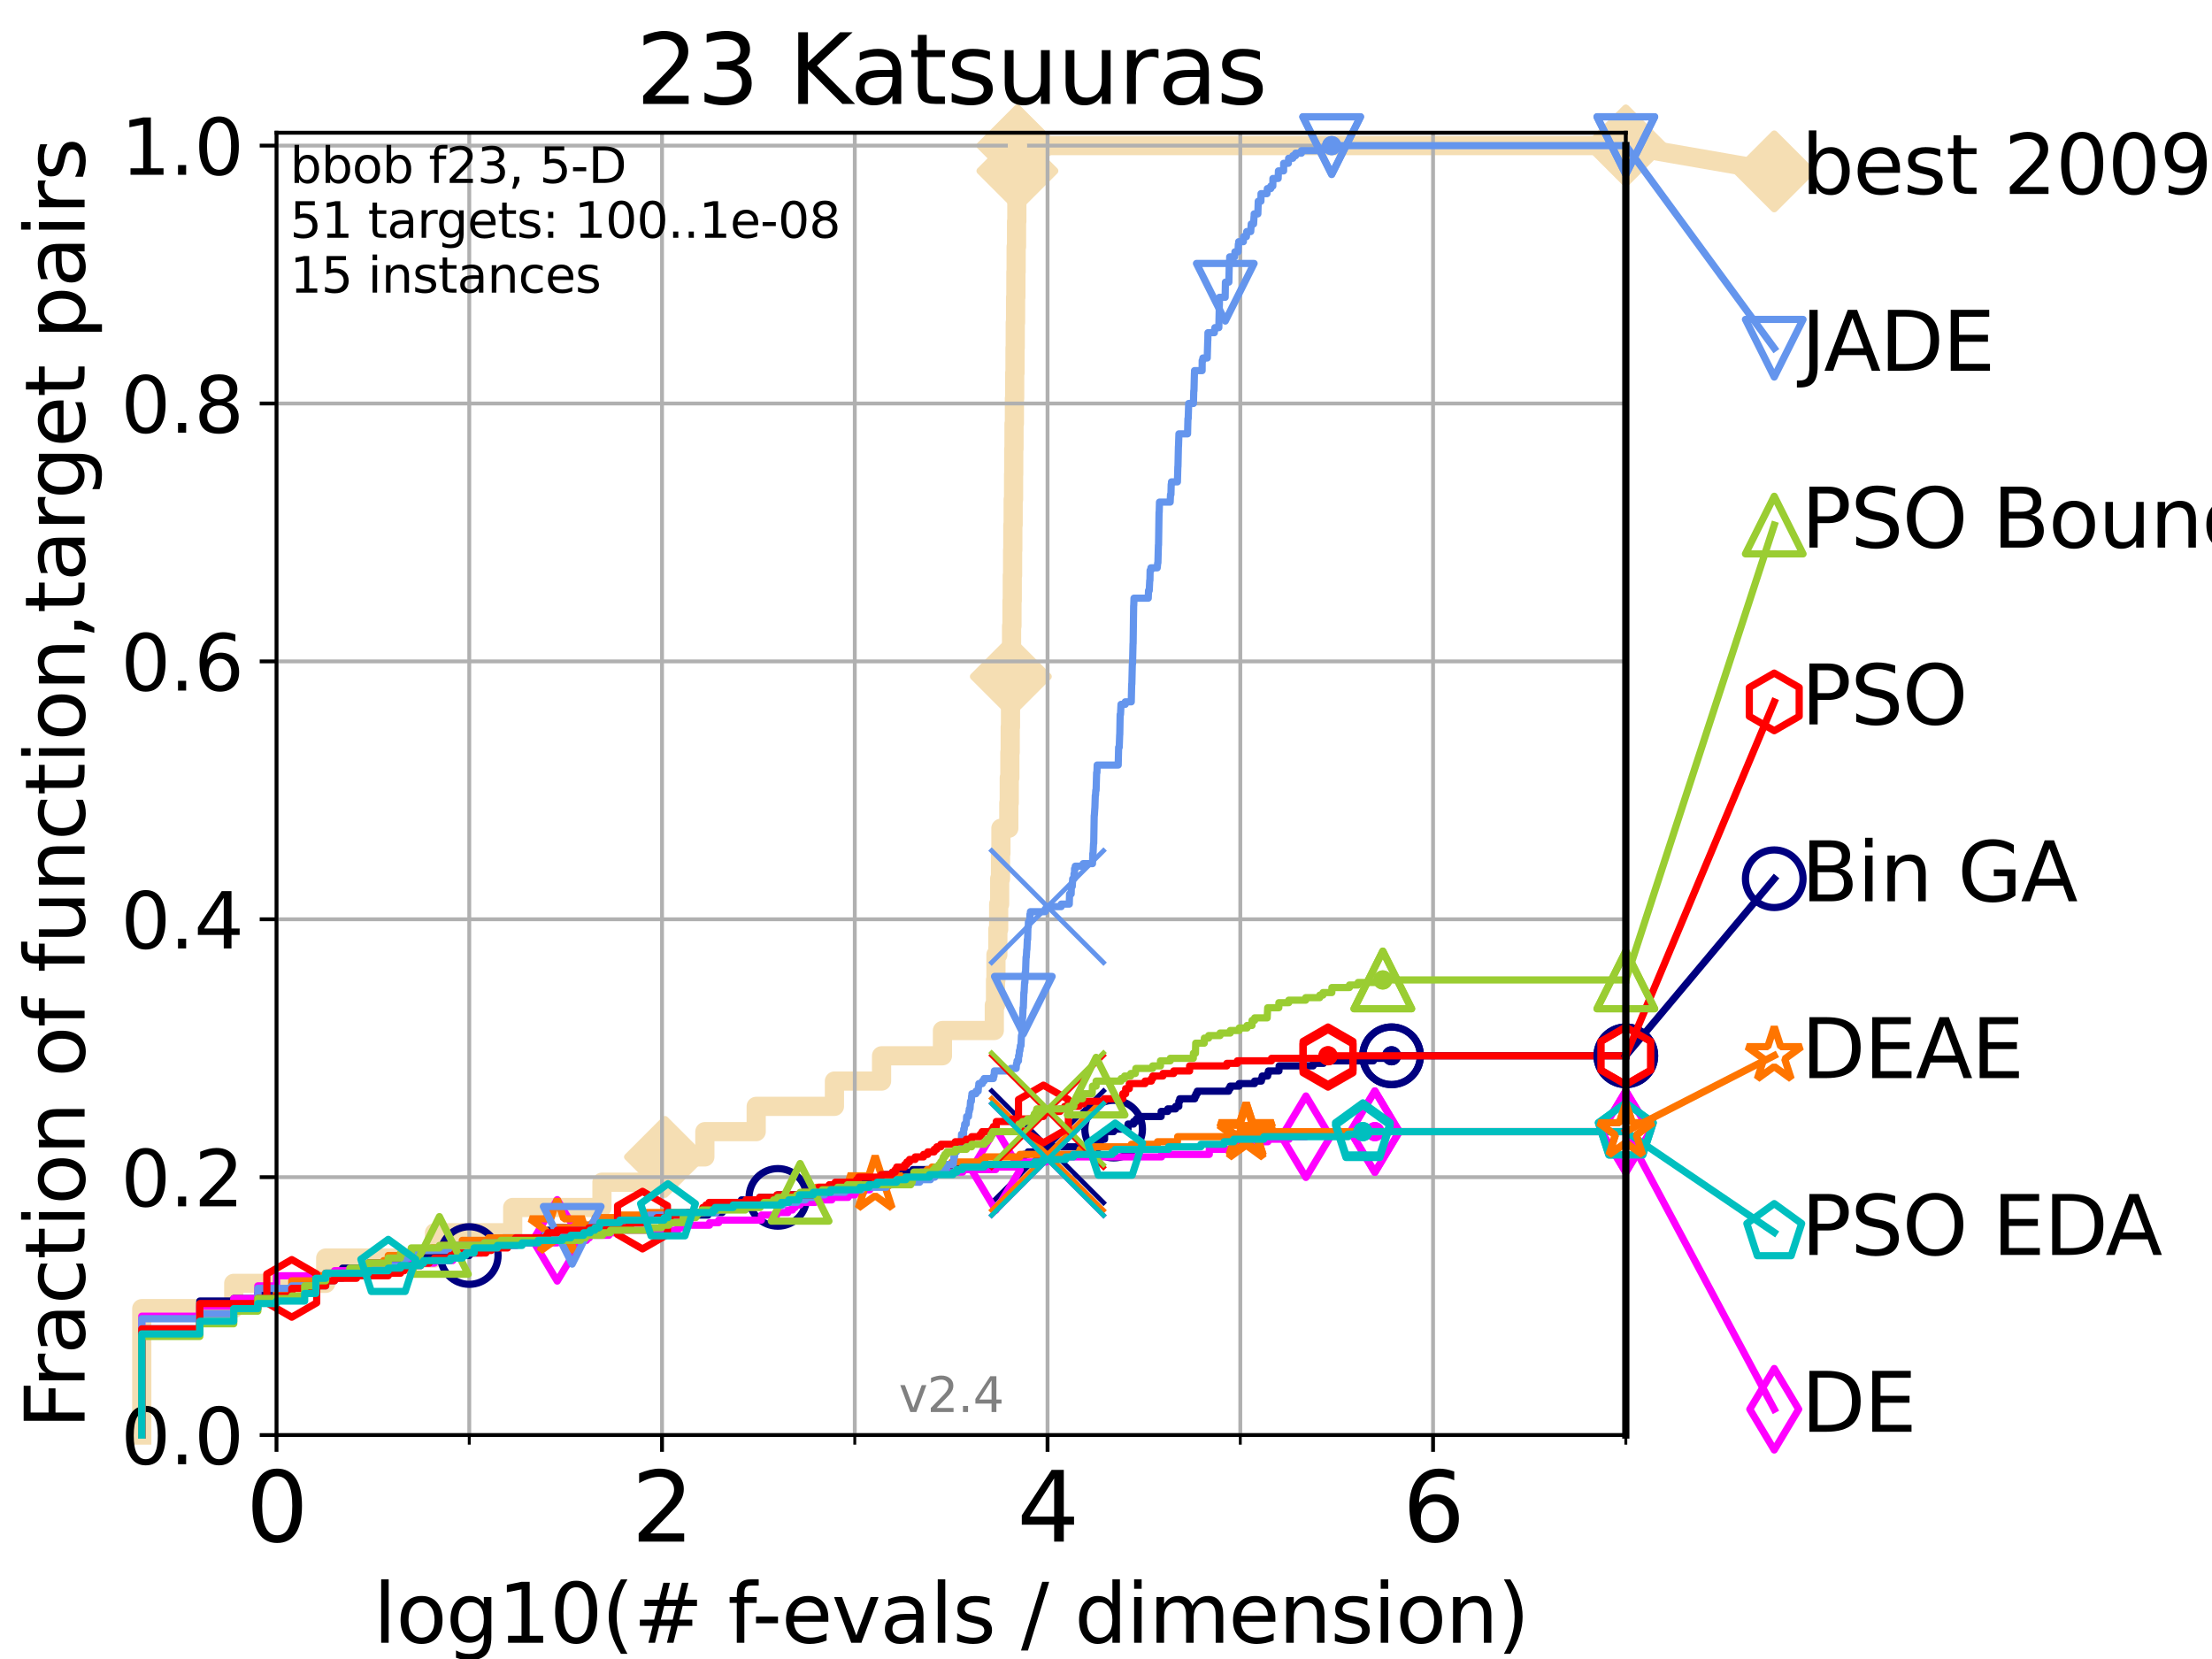 <?xml version="1.0" encoding="utf-8" standalone="no"?>
<!DOCTYPE svg PUBLIC "-//W3C//DTD SVG 1.1//EN"
  "http://www.w3.org/Graphics/SVG/1.1/DTD/svg11.dtd">
<svg height="345.6pt" version="1.1" viewBox="0 0 460.8 345.6" width="460.8pt" xmlns="http://www.w3.org/2000/svg" xmlns:xlink="http://www.w3.org/1999/xlink">
 <defs>
  <style type="text/css">*{stroke-linecap:butt;stroke-linejoin:round;}</style>
 </defs>
 <g id="figure_1">
  <g id="patch_1">
   <path d="M 0 345.6 
L 460.8 345.6 
L 460.8 0 
L 0 0 
z
" style="fill:#ffffff;"/>
  </g>
  <g id="axes_1">
   <g id="patch_2">
    <path d="M 57.6 298.944 
L 338.688 298.944 
L 338.688 27.648 
L 57.6 27.648 
z
" style="fill:#ffffff;"/>
   </g>
   <g id="line2d_1">
    <path d="M 29.533 298.944 
L 29.533 272.61 
L 48.692 272.61 
L 48.692 267.343 
L 67.851 267.343 
L 67.851 262.076 
L 90.509 262.076 
L 90.509 256.809 
L 106.803 256.809 
L 106.803 251.542 
L 125.399 251.542 
L 125.399 246.275 
L 138.528 246.275 
L 138.528 241.009 
L 146.833 241.009 
L 146.833 235.742 
L 157.529 235.742 
L 157.529 230.475 
L 173.827 230.475 
L 173.827 225.208 
L 183.645 225.208 
L 183.645 219.941 
L 196.33 219.941 
L 196.33 214.674 
L 207.131 214.674 
L 207.131 209.407 
L 207.385 209.407 
L 207.385 204.141 
L 207.475 204.141 
L 207.475 198.874 
L 207.867 198.874 
L 207.867 193.607 
L 208.041 193.607 
L 208.041 188.34 
L 208.245 188.34 
L 208.245 183.073 
L 208.421 183.073 
L 208.421 177.806 
L 208.508 177.806 
L 208.508 172.539 
L 210.154 172.539 
L 210.154 167.272 
L 210.249 167.272 
L 210.249 162.006 
L 210.372 162.006 
L 210.372 156.739 
L 210.441 156.739 
L 210.441 151.472 
L 210.505 151.472 
L 210.505 146.205 
L 210.576 146.205 
L 210.576 140.938 
L 210.652 140.938 
L 210.652 135.671 
L 210.728 135.671 
L 210.728 130.404 
L 210.815 130.404 
L 210.815 125.138 
L 210.873 125.138 
L 210.873 119.871 
L 210.942 119.871 
L 210.942 114.604 
L 210.991 114.604 
L 210.991 109.337 
L 211.06 109.337 
L 211.06 104.07 
L 211.145 104.07 
L 211.145 98.803 
L 211.18 98.803 
L 211.18 93.536 
L 211.237 93.536 
L 211.237 88.27 
L 211.319 88.27 
L 211.319 83.003 
L 211.375 83.003 
L 211.375 77.736 
L 211.444 77.736 
L 211.444 72.469 
L 211.494 72.469 
L 211.494 67.202 
L 211.563 67.202 
L 211.563 61.935 
L 211.627 61.935 
L 211.627 56.668 
L 211.678 56.668 
L 211.678 51.402 
L 211.766 51.402 
L 211.766 46.135 
L 211.828 46.135 
L 211.828 40.868 
L 211.881 40.868 
L 211.881 35.601 
L 211.945 35.601 
L 211.945 30.334 
L 338.688 30.334 
" style="fill:none;stroke:#f5deb3;stroke-linecap:square;stroke-width:4;"/>
   </g>
   <g id="line2d_2">
    <defs>
     <path d="M 0 7.778 
L 7.778 0 
L 0 -7.778 
L -7.778 0 
z
" id="ma023d28539" style="stroke:#f5deb3;stroke-linejoin:miter;stroke-width:1.5;"/>
    </defs>
    <g>
     <use style="fill:#f5deb3;stroke:#f5deb3;stroke-linejoin:miter;stroke-width:1.5;" x="138.528" xlink:href="#ma023d28539" y="241.009"/>
     <use style="fill:#f5deb3;stroke:#f5deb3;stroke-linejoin:miter;stroke-width:1.5;" x="210.576" xlink:href="#ma023d28539" y="140.938"/>
     <use style="fill:#f5deb3;stroke:#f5deb3;stroke-linejoin:miter;stroke-width:1.5;" x="211.945" xlink:href="#ma023d28539" y="35.601"/>
     <use style="fill:#f5deb3;stroke:#f5deb3;stroke-linejoin:miter;stroke-width:1.5;" x="211.945" xlink:href="#ma023d28539" y="30.334"/>
     <use style="fill:#f5deb3;stroke:#f5deb3;stroke-linejoin:miter;stroke-width:1.5;" x="211.945" xlink:href="#ma023d28539" y="30.334"/>
     <use style="fill:#f5deb3;stroke:#f5deb3;stroke-linejoin:miter;stroke-width:1.5;" x="338.688" xlink:href="#ma023d28539" y="30.334"/>
    </g>
   </g>
   <g id="line2d_3">
    <path style="fill:none;stroke:#f5deb3;stroke-linecap:square;stroke-width:4;"/>
    <g/>
   </g>
   <g id="line2d_4">
    <path d="M 338.688 30.334 
L 369.608 35.706 
" style="fill:none;stroke:#f5deb3;stroke-linecap:square;stroke-width:4;"/>
    <g>
     <use style="fill:#f5deb3;stroke:#f5deb3;stroke-linejoin:miter;stroke-width:1.5;" x="338.688" xlink:href="#ma023d28539" y="30.334"/>
     <use style="fill:#f5deb3;stroke:#f5deb3;stroke-linejoin:miter;stroke-width:1.5;" x="369.608" xlink:href="#ma023d28539" y="35.706"/>
    </g>
   </g>
   <g id="matplotlib.axis_1">
    <g id="xtick_1">
     <g id="line2d_5">
      <path clip-path="url(#p8bc9990fbd)" d="M 57.6 298.944 
L 57.6 27.648 
" style="fill:none;stroke:#b0b0b0;stroke-linecap:square;stroke-width:0.8;"/>
     </g>
     <g id="line2d_6">
      <defs>
       <path d="M 0 0 
L 0 3.5 
" id="m188b2623ba" style="stroke:#000000;stroke-width:0.8;"/>
      </defs>
      <g>
       <use style="stroke:#000000;stroke-width:0.8;" x="57.6" xlink:href="#m188b2623ba" y="298.944"/>
      </g>
     </g>
     <g id="text_1">
      <!-- 0 -->
      <g transform="translate(51.237 321.141)scale(0.2 -0.2)">
       <defs>
        <path d="M 2034 4250 
Q 1547 4250 1301 3770 
Q 1056 3291 1056 2328 
Q 1056 1369 1301 889 
Q 1547 409 2034 409 
Q 2525 409 2770 889 
Q 3016 1369 3016 2328 
Q 3016 3291 2770 3770 
Q 2525 4250 2034 4250 
z
M 2034 4750 
Q 2819 4750 3233 4129 
Q 3647 3509 3647 2328 
Q 3647 1150 3233 529 
Q 2819 -91 2034 -91 
Q 1250 -91 836 529 
Q 422 1150 422 2328 
Q 422 3509 836 4129 
Q 1250 4750 2034 4750 
z
" id="DejaVuSans-30" transform="scale(0.016)"/>
       </defs>
       <use xlink:href="#DejaVuSans-30"/>
      </g>
     </g>
    </g>
    <g id="xtick_2">
     <g id="line2d_7">
      <path clip-path="url(#p8bc9990fbd)" d="M 137.911 298.944 
L 137.911 27.648 
" style="fill:none;stroke:#b0b0b0;stroke-linecap:square;stroke-width:0.8;"/>
     </g>
     <g id="line2d_8">
      <g>
       <use style="stroke:#000000;stroke-width:0.8;" x="137.911" xlink:href="#m188b2623ba" y="298.944"/>
      </g>
     </g>
     <g id="text_2">
      <!-- 2 -->
      <g transform="translate(131.548 321.141)scale(0.2 -0.2)">
       <defs>
        <path d="M 1228 531 
L 3431 531 
L 3431 0 
L 469 0 
L 469 531 
Q 828 903 1448 1529 
Q 2069 2156 2228 2338 
Q 2531 2678 2651 2914 
Q 2772 3150 2772 3378 
Q 2772 3750 2511 3984 
Q 2250 4219 1831 4219 
Q 1534 4219 1204 4116 
Q 875 4013 500 3803 
L 500 4441 
Q 881 4594 1212 4672 
Q 1544 4750 1819 4750 
Q 2544 4750 2975 4387 
Q 3406 4025 3406 3419 
Q 3406 3131 3298 2873 
Q 3191 2616 2906 2266 
Q 2828 2175 2409 1742 
Q 1991 1309 1228 531 
z
" id="DejaVuSans-32" transform="scale(0.016)"/>
       </defs>
       <use xlink:href="#DejaVuSans-32"/>
      </g>
     </g>
    </g>
    <g id="xtick_3">
     <g id="line2d_9">
      <path clip-path="url(#p8bc9990fbd)" d="M 218.222 298.944 
L 218.222 27.648 
" style="fill:none;stroke:#b0b0b0;stroke-linecap:square;stroke-width:0.8;"/>
     </g>
     <g id="line2d_10">
      <g>
       <use style="stroke:#000000;stroke-width:0.8;" x="218.222" xlink:href="#m188b2623ba" y="298.944"/>
      </g>
     </g>
     <g id="text_3">
      <!-- 4 -->
      <g transform="translate(211.859 321.141)scale(0.2 -0.2)">
       <defs>
        <path d="M 2419 4116 
L 825 1625 
L 2419 1625 
L 2419 4116 
z
M 2253 4666 
L 3047 4666 
L 3047 1625 
L 3713 1625 
L 3713 1100 
L 3047 1100 
L 3047 0 
L 2419 0 
L 2419 1100 
L 313 1100 
L 313 1709 
L 2253 4666 
z
" id="DejaVuSans-34" transform="scale(0.016)"/>
       </defs>
       <use xlink:href="#DejaVuSans-34"/>
      </g>
     </g>
    </g>
    <g id="xtick_4">
     <g id="line2d_11">
      <path clip-path="url(#p8bc9990fbd)" d="M 298.533 298.944 
L 298.533 27.648 
" style="fill:none;stroke:#b0b0b0;stroke-linecap:square;stroke-width:0.8;"/>
     </g>
     <g id="line2d_12">
      <g>
       <use style="stroke:#000000;stroke-width:0.8;" x="298.533" xlink:href="#m188b2623ba" y="298.944"/>
      </g>
     </g>
     <g id="text_4">
      <!-- 6 -->
      <g transform="translate(292.17 321.141)scale(0.2 -0.2)">
       <defs>
        <path d="M 2113 2584 
Q 1688 2584 1439 2293 
Q 1191 2003 1191 1497 
Q 1191 994 1439 701 
Q 1688 409 2113 409 
Q 2538 409 2786 701 
Q 3034 994 3034 1497 
Q 3034 2003 2786 2293 
Q 2538 2584 2113 2584 
z
M 3366 4563 
L 3366 3988 
Q 3128 4100 2886 4159 
Q 2644 4219 2406 4219 
Q 1781 4219 1451 3797 
Q 1122 3375 1075 2522 
Q 1259 2794 1537 2939 
Q 1816 3084 2150 3084 
Q 2853 3084 3261 2657 
Q 3669 2231 3669 1497 
Q 3669 778 3244 343 
Q 2819 -91 2113 -91 
Q 1303 -91 875 529 
Q 447 1150 447 2328 
Q 447 3434 972 4092 
Q 1497 4750 2381 4750 
Q 2619 4750 2861 4703 
Q 3103 4656 3366 4563 
z
" id="DejaVuSans-36" transform="scale(0.016)"/>
       </defs>
       <use xlink:href="#DejaVuSans-36"/>
      </g>
     </g>
    </g>
    <g id="xtick_5">
     <g id="line2d_13">
      <path clip-path="url(#p8bc9990fbd)" d="M 97.755 298.944 
L 97.755 27.648 
" style="fill:none;stroke:#b0b0b0;stroke-linecap:square;stroke-width:0.8;"/>
     </g>
     <g id="line2d_14">
      <defs>
       <path d="M 0 0 
L 0 2 
" id="m0a7a60b872" style="stroke:#000000;stroke-width:0.6;"/>
      </defs>
      <g>
       <use style="stroke:#000000;stroke-width:0.6;" x="97.755" xlink:href="#m0a7a60b872" y="298.944"/>
      </g>
     </g>
    </g>
    <g id="xtick_6">
     <g id="line2d_15">
      <path clip-path="url(#p8bc9990fbd)" d="M 178.066 298.944 
L 178.066 27.648 
" style="fill:none;stroke:#b0b0b0;stroke-linecap:square;stroke-width:0.8;"/>
     </g>
     <g id="line2d_16">
      <g>
       <use style="stroke:#000000;stroke-width:0.6;" x="178.066" xlink:href="#m0a7a60b872" y="298.944"/>
      </g>
     </g>
    </g>
    <g id="xtick_7">
     <g id="line2d_17">
      <path clip-path="url(#p8bc9990fbd)" d="M 258.377 298.944 
L 258.377 27.648 
" style="fill:none;stroke:#b0b0b0;stroke-linecap:square;stroke-width:0.8;"/>
     </g>
     <g id="line2d_18">
      <g>
       <use style="stroke:#000000;stroke-width:0.6;" x="258.377" xlink:href="#m0a7a60b872" y="298.944"/>
      </g>
     </g>
    </g>
    <g id="xtick_8">
     <g id="line2d_19">
      <path clip-path="url(#p8bc9990fbd)" d="M 338.688 298.944 
L 338.688 27.648 
" style="fill:none;stroke:#b0b0b0;stroke-linecap:square;stroke-width:0.8;"/>
     </g>
     <g id="line2d_20">
      <g>
       <use style="stroke:#000000;stroke-width:0.6;" x="338.688" xlink:href="#m0a7a60b872" y="298.944"/>
      </g>
     </g>
    </g>
    <g id="text_5">
     <!-- log10(# f-evals / dimension) -->
     <g transform="translate(77.764 342.218)scale(0.17 -0.17)">
      <defs>
       <path d="M 603 4863 
L 1178 4863 
L 1178 0 
L 603 0 
L 603 4863 
z
" id="DejaVuSans-6c" transform="scale(0.016)"/>
       <path d="M 1959 3097 
Q 1497 3097 1228 2736 
Q 959 2375 959 1747 
Q 959 1119 1226 758 
Q 1494 397 1959 397 
Q 2419 397 2687 759 
Q 2956 1122 2956 1747 
Q 2956 2369 2687 2733 
Q 2419 3097 1959 3097 
z
M 1959 3584 
Q 2709 3584 3137 3096 
Q 3566 2609 3566 1747 
Q 3566 888 3137 398 
Q 2709 -91 1959 -91 
Q 1206 -91 779 398 
Q 353 888 353 1747 
Q 353 2609 779 3096 
Q 1206 3584 1959 3584 
z
" id="DejaVuSans-6f" transform="scale(0.016)"/>
       <path d="M 2906 1791 
Q 2906 2416 2648 2759 
Q 2391 3103 1925 3103 
Q 1463 3103 1205 2759 
Q 947 2416 947 1791 
Q 947 1169 1205 825 
Q 1463 481 1925 481 
Q 2391 481 2648 825 
Q 2906 1169 2906 1791 
z
M 3481 434 
Q 3481 -459 3084 -895 
Q 2688 -1331 1869 -1331 
Q 1566 -1331 1297 -1286 
Q 1028 -1241 775 -1147 
L 775 -588 
Q 1028 -725 1275 -790 
Q 1522 -856 1778 -856 
Q 2344 -856 2625 -561 
Q 2906 -266 2906 331 
L 2906 616 
Q 2728 306 2450 153 
Q 2172 0 1784 0 
Q 1141 0 747 490 
Q 353 981 353 1791 
Q 353 2603 747 3093 
Q 1141 3584 1784 3584 
Q 2172 3584 2450 3431 
Q 2728 3278 2906 2969 
L 2906 3500 
L 3481 3500 
L 3481 434 
z
" id="DejaVuSans-67" transform="scale(0.016)"/>
       <path d="M 794 531 
L 1825 531 
L 1825 4091 
L 703 3866 
L 703 4441 
L 1819 4666 
L 2450 4666 
L 2450 531 
L 3481 531 
L 3481 0 
L 794 0 
L 794 531 
z
" id="DejaVuSans-31" transform="scale(0.016)"/>
       <path d="M 1984 4856 
Q 1566 4138 1362 3434 
Q 1159 2731 1159 2009 
Q 1159 1288 1364 580 
Q 1569 -128 1984 -844 
L 1484 -844 
Q 1016 -109 783 600 
Q 550 1309 550 2009 
Q 550 2706 781 3412 
Q 1013 4119 1484 4856 
L 1984 4856 
z
" id="DejaVuSans-28" transform="scale(0.016)"/>
       <path d="M 3272 2816 
L 2363 2816 
L 2100 1772 
L 3016 1772 
L 3272 2816 
z
M 2803 4594 
L 2478 3297 
L 3391 3297 
L 3719 4594 
L 4219 4594 
L 3897 3297 
L 4872 3297 
L 4872 2816 
L 3775 2816 
L 3519 1772 
L 4513 1772 
L 4513 1294 
L 3397 1294 
L 3072 0 
L 2572 0 
L 2894 1294 
L 1978 1294 
L 1656 0 
L 1153 0 
L 1478 1294 
L 494 1294 
L 494 1772 
L 1594 1772 
L 1856 2816 
L 850 2816 
L 850 3297 
L 1978 3297 
L 2297 4594 
L 2803 4594 
z
" id="DejaVuSans-23" transform="scale(0.016)"/>
       <path id="DejaVuSans-20" transform="scale(0.016)"/>
       <path d="M 2375 4863 
L 2375 4384 
L 1825 4384 
Q 1516 4384 1395 4259 
Q 1275 4134 1275 3809 
L 1275 3500 
L 2222 3500 
L 2222 3053 
L 1275 3053 
L 1275 0 
L 697 0 
L 697 3053 
L 147 3053 
L 147 3500 
L 697 3500 
L 697 3744 
Q 697 4328 969 4595 
Q 1241 4863 1831 4863 
L 2375 4863 
z
" id="DejaVuSans-66" transform="scale(0.016)"/>
       <path d="M 313 2009 
L 1997 2009 
L 1997 1497 
L 313 1497 
L 313 2009 
z
" id="DejaVuSans-2d" transform="scale(0.016)"/>
       <path d="M 3597 1894 
L 3597 1613 
L 953 1613 
Q 991 1019 1311 708 
Q 1631 397 2203 397 
Q 2534 397 2845 478 
Q 3156 559 3463 722 
L 3463 178 
Q 3153 47 2828 -22 
Q 2503 -91 2169 -91 
Q 1331 -91 842 396 
Q 353 884 353 1716 
Q 353 2575 817 3079 
Q 1281 3584 2069 3584 
Q 2775 3584 3186 3129 
Q 3597 2675 3597 1894 
z
M 3022 2063 
Q 3016 2534 2758 2815 
Q 2500 3097 2075 3097 
Q 1594 3097 1305 2825 
Q 1016 2553 972 2059 
L 3022 2063 
z
" id="DejaVuSans-65" transform="scale(0.016)"/>
       <path d="M 191 3500 
L 800 3500 
L 1894 563 
L 2988 3500 
L 3597 3500 
L 2284 0 
L 1503 0 
L 191 3500 
z
" id="DejaVuSans-76" transform="scale(0.016)"/>
       <path d="M 2194 1759 
Q 1497 1759 1228 1600 
Q 959 1441 959 1056 
Q 959 750 1161 570 
Q 1363 391 1709 391 
Q 2188 391 2477 730 
Q 2766 1069 2766 1631 
L 2766 1759 
L 2194 1759 
z
M 3341 1997 
L 3341 0 
L 2766 0 
L 2766 531 
Q 2569 213 2275 61 
Q 1981 -91 1556 -91 
Q 1019 -91 701 211 
Q 384 513 384 1019 
Q 384 1609 779 1909 
Q 1175 2209 1959 2209 
L 2766 2209 
L 2766 2266 
Q 2766 2663 2505 2880 
Q 2244 3097 1772 3097 
Q 1472 3097 1187 3025 
Q 903 2953 641 2809 
L 641 3341 
Q 956 3463 1253 3523 
Q 1550 3584 1831 3584 
Q 2591 3584 2966 3190 
Q 3341 2797 3341 1997 
z
" id="DejaVuSans-61" transform="scale(0.016)"/>
       <path d="M 2834 3397 
L 2834 2853 
Q 2591 2978 2328 3040 
Q 2066 3103 1784 3103 
Q 1356 3103 1142 2972 
Q 928 2841 928 2578 
Q 928 2378 1081 2264 
Q 1234 2150 1697 2047 
L 1894 2003 
Q 2506 1872 2764 1633 
Q 3022 1394 3022 966 
Q 3022 478 2636 193 
Q 2250 -91 1575 -91 
Q 1294 -91 989 -36 
Q 684 19 347 128 
L 347 722 
Q 666 556 975 473 
Q 1284 391 1588 391 
Q 1994 391 2212 530 
Q 2431 669 2431 922 
Q 2431 1156 2273 1281 
Q 2116 1406 1581 1522 
L 1381 1569 
Q 847 1681 609 1914 
Q 372 2147 372 2553 
Q 372 3047 722 3315 
Q 1072 3584 1716 3584 
Q 2034 3584 2315 3537 
Q 2597 3491 2834 3397 
z
" id="DejaVuSans-73" transform="scale(0.016)"/>
       <path d="M 1625 4666 
L 2156 4666 
L 531 -594 
L 0 -594 
L 1625 4666 
z
" id="DejaVuSans-2f" transform="scale(0.016)"/>
       <path d="M 2906 2969 
L 2906 4863 
L 3481 4863 
L 3481 0 
L 2906 0 
L 2906 525 
Q 2725 213 2448 61 
Q 2172 -91 1784 -91 
Q 1150 -91 751 415 
Q 353 922 353 1747 
Q 353 2572 751 3078 
Q 1150 3584 1784 3584 
Q 2172 3584 2448 3432 
Q 2725 3281 2906 2969 
z
M 947 1747 
Q 947 1113 1208 752 
Q 1469 391 1925 391 
Q 2381 391 2643 752 
Q 2906 1113 2906 1747 
Q 2906 2381 2643 2742 
Q 2381 3103 1925 3103 
Q 1469 3103 1208 2742 
Q 947 2381 947 1747 
z
" id="DejaVuSans-64" transform="scale(0.016)"/>
       <path d="M 603 3500 
L 1178 3500 
L 1178 0 
L 603 0 
L 603 3500 
z
M 603 4863 
L 1178 4863 
L 1178 4134 
L 603 4134 
L 603 4863 
z
" id="DejaVuSans-69" transform="scale(0.016)"/>
       <path d="M 3328 2828 
Q 3544 3216 3844 3400 
Q 4144 3584 4550 3584 
Q 5097 3584 5394 3201 
Q 5691 2819 5691 2113 
L 5691 0 
L 5113 0 
L 5113 2094 
Q 5113 2597 4934 2840 
Q 4756 3084 4391 3084 
Q 3944 3084 3684 2787 
Q 3425 2491 3425 1978 
L 3425 0 
L 2847 0 
L 2847 2094 
Q 2847 2600 2669 2842 
Q 2491 3084 2119 3084 
Q 1678 3084 1418 2786 
Q 1159 2488 1159 1978 
L 1159 0 
L 581 0 
L 581 3500 
L 1159 3500 
L 1159 2956 
Q 1356 3278 1631 3431 
Q 1906 3584 2284 3584 
Q 2666 3584 2933 3390 
Q 3200 3197 3328 2828 
z
" id="DejaVuSans-6d" transform="scale(0.016)"/>
       <path d="M 3513 2113 
L 3513 0 
L 2938 0 
L 2938 2094 
Q 2938 2591 2744 2837 
Q 2550 3084 2163 3084 
Q 1697 3084 1428 2787 
Q 1159 2491 1159 1978 
L 1159 0 
L 581 0 
L 581 3500 
L 1159 3500 
L 1159 2956 
Q 1366 3272 1645 3428 
Q 1925 3584 2291 3584 
Q 2894 3584 3203 3211 
Q 3513 2838 3513 2113 
z
" id="DejaVuSans-6e" transform="scale(0.016)"/>
       <path d="M 513 4856 
L 1013 4856 
Q 1481 4119 1714 3412 
Q 1947 2706 1947 2009 
Q 1947 1309 1714 600 
Q 1481 -109 1013 -844 
L 513 -844 
Q 928 -128 1133 580 
Q 1338 1288 1338 2009 
Q 1338 2731 1133 3434 
Q 928 4138 513 4856 
z
" id="DejaVuSans-29" transform="scale(0.016)"/>
      </defs>
      <use xlink:href="#DejaVuSans-6c"/>
      <use x="27.783" xlink:href="#DejaVuSans-6f"/>
      <use x="88.965" xlink:href="#DejaVuSans-67"/>
      <use x="152.441" xlink:href="#DejaVuSans-31"/>
      <use x="216.064" xlink:href="#DejaVuSans-30"/>
      <use x="279.688" xlink:href="#DejaVuSans-28"/>
      <use x="318.701" xlink:href="#DejaVuSans-23"/>
      <use x="402.49" xlink:href="#DejaVuSans-20"/>
      <use x="434.277" xlink:href="#DejaVuSans-66"/>
      <use x="463.982" xlink:href="#DejaVuSans-2d"/>
      <use x="500.066" xlink:href="#DejaVuSans-65"/>
      <use x="561.59" xlink:href="#DejaVuSans-76"/>
      <use x="620.77" xlink:href="#DejaVuSans-61"/>
      <use x="682.049" xlink:href="#DejaVuSans-6c"/>
      <use x="709.832" xlink:href="#DejaVuSans-73"/>
      <use x="761.932" xlink:href="#DejaVuSans-20"/>
      <use x="793.719" xlink:href="#DejaVuSans-2f"/>
      <use x="827.41" xlink:href="#DejaVuSans-20"/>
      <use x="859.197" xlink:href="#DejaVuSans-64"/>
      <use x="922.674" xlink:href="#DejaVuSans-69"/>
      <use x="950.457" xlink:href="#DejaVuSans-6d"/>
      <use x="1047.869" xlink:href="#DejaVuSans-65"/>
      <use x="1109.393" xlink:href="#DejaVuSans-6e"/>
      <use x="1172.771" xlink:href="#DejaVuSans-73"/>
      <use x="1224.871" xlink:href="#DejaVuSans-69"/>
      <use x="1252.654" xlink:href="#DejaVuSans-6f"/>
      <use x="1313.836" xlink:href="#DejaVuSans-6e"/>
      <use x="1377.215" xlink:href="#DejaVuSans-29"/>
     </g>
    </g>
   </g>
   <g id="matplotlib.axis_2">
    <g id="ytick_1">
     <g id="line2d_21">
      <path clip-path="url(#p8bc9990fbd)" d="M 57.6 298.944 
L 338.688 298.944 
" style="fill:none;stroke:#b0b0b0;stroke-linecap:square;stroke-width:0.8;"/>
     </g>
     <g id="line2d_22">
      <defs>
       <path d="M 0 0 
L -3.5 0 
" id="m1a4d1dc226" style="stroke:#000000;stroke-width:0.8;"/>
      </defs>
      <g>
       <use style="stroke:#000000;stroke-width:0.8;" x="57.6" xlink:href="#m1a4d1dc226" y="298.944"/>
      </g>
     </g>
     <g id="text_6">
      <!-- 0.0 -->
      <g transform="translate(25.155 305.023)scale(0.16 -0.16)">
       <defs>
        <path d="M 684 794 
L 1344 794 
L 1344 0 
L 684 0 
L 684 794 
z
" id="DejaVuSans-2e" transform="scale(0.016)"/>
       </defs>
       <use xlink:href="#DejaVuSans-30"/>
       <use x="63.623" xlink:href="#DejaVuSans-2e"/>
       <use x="95.41" xlink:href="#DejaVuSans-30"/>
      </g>
     </g>
    </g>
    <g id="ytick_2">
     <g id="line2d_23">
      <path clip-path="url(#p8bc9990fbd)" d="M 57.6 245.222 
L 338.688 245.222 
" style="fill:none;stroke:#b0b0b0;stroke-linecap:square;stroke-width:0.8;"/>
     </g>
     <g id="line2d_24">
      <g>
       <use style="stroke:#000000;stroke-width:0.8;" x="57.6" xlink:href="#m1a4d1dc226" y="245.222"/>
      </g>
     </g>
     <g id="text_7">
      <!-- 0.2 -->
      <g transform="translate(25.155 251.301)scale(0.16 -0.16)">
       <use xlink:href="#DejaVuSans-30"/>
       <use x="63.623" xlink:href="#DejaVuSans-2e"/>
       <use x="95.41" xlink:href="#DejaVuSans-32"/>
      </g>
     </g>
    </g>
    <g id="ytick_3">
     <g id="line2d_25">
      <path clip-path="url(#p8bc9990fbd)" d="M 57.6 191.5 
L 338.688 191.5 
" style="fill:none;stroke:#b0b0b0;stroke-linecap:square;stroke-width:0.8;"/>
     </g>
     <g id="line2d_26">
      <g>
       <use style="stroke:#000000;stroke-width:0.8;" x="57.6" xlink:href="#m1a4d1dc226" y="191.5"/>
      </g>
     </g>
     <g id="text_8">
      <!-- 0.4 -->
      <g transform="translate(25.155 197.579)scale(0.16 -0.16)">
       <use xlink:href="#DejaVuSans-30"/>
       <use x="63.623" xlink:href="#DejaVuSans-2e"/>
       <use x="95.41" xlink:href="#DejaVuSans-34"/>
      </g>
     </g>
    </g>
    <g id="ytick_4">
     <g id="line2d_27">
      <path clip-path="url(#p8bc9990fbd)" d="M 57.6 137.778 
L 338.688 137.778 
" style="fill:none;stroke:#b0b0b0;stroke-linecap:square;stroke-width:0.8;"/>
     </g>
     <g id="line2d_28">
      <g>
       <use style="stroke:#000000;stroke-width:0.8;" x="57.6" xlink:href="#m1a4d1dc226" y="137.778"/>
      </g>
     </g>
     <g id="text_9">
      <!-- 0.6 -->
      <g transform="translate(25.155 143.857)scale(0.16 -0.16)">
       <use xlink:href="#DejaVuSans-30"/>
       <use x="63.623" xlink:href="#DejaVuSans-2e"/>
       <use x="95.41" xlink:href="#DejaVuSans-36"/>
      </g>
     </g>
    </g>
    <g id="ytick_5">
     <g id="line2d_29">
      <path clip-path="url(#p8bc9990fbd)" d="M 57.6 84.056 
L 338.688 84.056 
" style="fill:none;stroke:#b0b0b0;stroke-linecap:square;stroke-width:0.8;"/>
     </g>
     <g id="line2d_30">
      <g>
       <use style="stroke:#000000;stroke-width:0.8;" x="57.6" xlink:href="#m1a4d1dc226" y="84.056"/>
      </g>
     </g>
     <g id="text_10">
      <!-- 0.8 -->
      <g transform="translate(25.155 90.135)scale(0.16 -0.16)">
       <defs>
        <path d="M 2034 2216 
Q 1584 2216 1326 1975 
Q 1069 1734 1069 1313 
Q 1069 891 1326 650 
Q 1584 409 2034 409 
Q 2484 409 2743 651 
Q 3003 894 3003 1313 
Q 3003 1734 2745 1975 
Q 2488 2216 2034 2216 
z
M 1403 2484 
Q 997 2584 770 2862 
Q 544 3141 544 3541 
Q 544 4100 942 4425 
Q 1341 4750 2034 4750 
Q 2731 4750 3128 4425 
Q 3525 4100 3525 3541 
Q 3525 3141 3298 2862 
Q 3072 2584 2669 2484 
Q 3125 2378 3379 2068 
Q 3634 1759 3634 1313 
Q 3634 634 3220 271 
Q 2806 -91 2034 -91 
Q 1263 -91 848 271 
Q 434 634 434 1313 
Q 434 1759 690 2068 
Q 947 2378 1403 2484 
z
M 1172 3481 
Q 1172 3119 1398 2916 
Q 1625 2713 2034 2713 
Q 2441 2713 2670 2916 
Q 2900 3119 2900 3481 
Q 2900 3844 2670 4047 
Q 2441 4250 2034 4250 
Q 1625 4250 1398 4047 
Q 1172 3844 1172 3481 
z
" id="DejaVuSans-38" transform="scale(0.016)"/>
       </defs>
       <use xlink:href="#DejaVuSans-30"/>
       <use x="63.623" xlink:href="#DejaVuSans-2e"/>
       <use x="95.41" xlink:href="#DejaVuSans-38"/>
      </g>
     </g>
    </g>
    <g id="ytick_6">
     <g id="line2d_31">
      <path clip-path="url(#p8bc9990fbd)" d="M 57.6 30.334 
L 338.688 30.334 
" style="fill:none;stroke:#b0b0b0;stroke-linecap:square;stroke-width:0.8;"/>
     </g>
     <g id="line2d_32">
      <g>
       <use style="stroke:#000000;stroke-width:0.8;" x="57.6" xlink:href="#m1a4d1dc226" y="30.334"/>
      </g>
     </g>
     <g id="text_11">
      <!-- 1.0 -->
      <g transform="translate(25.155 36.413)scale(0.16 -0.16)">
       <use xlink:href="#DejaVuSans-31"/>
       <use x="63.623" xlink:href="#DejaVuSans-2e"/>
       <use x="95.41" xlink:href="#DejaVuSans-30"/>
      </g>
     </g>
    </g>
    <g id="text_12">
     <!-- Fraction of function,target pairs -->
     <g transform="translate(17.62 297.681)rotate(-90)scale(0.17 -0.17)">
      <defs>
       <path d="M 628 4666 
L 3309 4666 
L 3309 4134 
L 1259 4134 
L 1259 2759 
L 3109 2759 
L 3109 2228 
L 1259 2228 
L 1259 0 
L 628 0 
L 628 4666 
z
" id="DejaVuSans-46" transform="scale(0.016)"/>
       <path d="M 2631 2963 
Q 2534 3019 2420 3045 
Q 2306 3072 2169 3072 
Q 1681 3072 1420 2755 
Q 1159 2438 1159 1844 
L 1159 0 
L 581 0 
L 581 3500 
L 1159 3500 
L 1159 2956 
Q 1341 3275 1631 3429 
Q 1922 3584 2338 3584 
Q 2397 3584 2469 3576 
Q 2541 3569 2628 3553 
L 2631 2963 
z
" id="DejaVuSans-72" transform="scale(0.016)"/>
       <path d="M 3122 3366 
L 3122 2828 
Q 2878 2963 2633 3030 
Q 2388 3097 2138 3097 
Q 1578 3097 1268 2742 
Q 959 2388 959 1747 
Q 959 1106 1268 751 
Q 1578 397 2138 397 
Q 2388 397 2633 464 
Q 2878 531 3122 666 
L 3122 134 
Q 2881 22 2623 -34 
Q 2366 -91 2075 -91 
Q 1284 -91 818 406 
Q 353 903 353 1747 
Q 353 2603 823 3093 
Q 1294 3584 2113 3584 
Q 2378 3584 2631 3529 
Q 2884 3475 3122 3366 
z
" id="DejaVuSans-63" transform="scale(0.016)"/>
       <path d="M 1172 4494 
L 1172 3500 
L 2356 3500 
L 2356 3053 
L 1172 3053 
L 1172 1153 
Q 1172 725 1289 603 
Q 1406 481 1766 481 
L 2356 481 
L 2356 0 
L 1766 0 
Q 1100 0 847 248 
Q 594 497 594 1153 
L 594 3053 
L 172 3053 
L 172 3500 
L 594 3500 
L 594 4494 
L 1172 4494 
z
" id="DejaVuSans-74" transform="scale(0.016)"/>
       <path d="M 544 1381 
L 544 3500 
L 1119 3500 
L 1119 1403 
Q 1119 906 1312 657 
Q 1506 409 1894 409 
Q 2359 409 2629 706 
Q 2900 1003 2900 1516 
L 2900 3500 
L 3475 3500 
L 3475 0 
L 2900 0 
L 2900 538 
Q 2691 219 2414 64 
Q 2138 -91 1772 -91 
Q 1169 -91 856 284 
Q 544 659 544 1381 
z
M 1991 3584 
L 1991 3584 
z
" id="DejaVuSans-75" transform="scale(0.016)"/>
       <path d="M 750 794 
L 1409 794 
L 1409 256 
L 897 -744 
L 494 -744 
L 750 256 
L 750 794 
z
" id="DejaVuSans-2c" transform="scale(0.016)"/>
       <path d="M 1159 525 
L 1159 -1331 
L 581 -1331 
L 581 3500 
L 1159 3500 
L 1159 2969 
Q 1341 3281 1617 3432 
Q 1894 3584 2278 3584 
Q 2916 3584 3314 3078 
Q 3713 2572 3713 1747 
Q 3713 922 3314 415 
Q 2916 -91 2278 -91 
Q 1894 -91 1617 61 
Q 1341 213 1159 525 
z
M 3116 1747 
Q 3116 2381 2855 2742 
Q 2594 3103 2138 3103 
Q 1681 3103 1420 2742 
Q 1159 2381 1159 1747 
Q 1159 1113 1420 752 
Q 1681 391 2138 391 
Q 2594 391 2855 752 
Q 3116 1113 3116 1747 
z
" id="DejaVuSans-70" transform="scale(0.016)"/>
      </defs>
      <use xlink:href="#DejaVuSans-46"/>
      <use x="50.27" xlink:href="#DejaVuSans-72"/>
      <use x="91.383" xlink:href="#DejaVuSans-61"/>
      <use x="152.662" xlink:href="#DejaVuSans-63"/>
      <use x="207.643" xlink:href="#DejaVuSans-74"/>
      <use x="246.852" xlink:href="#DejaVuSans-69"/>
      <use x="274.635" xlink:href="#DejaVuSans-6f"/>
      <use x="335.816" xlink:href="#DejaVuSans-6e"/>
      <use x="399.195" xlink:href="#DejaVuSans-20"/>
      <use x="430.982" xlink:href="#DejaVuSans-6f"/>
      <use x="492.164" xlink:href="#DejaVuSans-66"/>
      <use x="527.369" xlink:href="#DejaVuSans-20"/>
      <use x="559.156" xlink:href="#DejaVuSans-66"/>
      <use x="594.361" xlink:href="#DejaVuSans-75"/>
      <use x="657.74" xlink:href="#DejaVuSans-6e"/>
      <use x="721.119" xlink:href="#DejaVuSans-63"/>
      <use x="776.1" xlink:href="#DejaVuSans-74"/>
      <use x="815.309" xlink:href="#DejaVuSans-69"/>
      <use x="843.092" xlink:href="#DejaVuSans-6f"/>
      <use x="904.273" xlink:href="#DejaVuSans-6e"/>
      <use x="967.652" xlink:href="#DejaVuSans-2c"/>
      <use x="999.439" xlink:href="#DejaVuSans-74"/>
      <use x="1038.648" xlink:href="#DejaVuSans-61"/>
      <use x="1099.928" xlink:href="#DejaVuSans-72"/>
      <use x="1139.291" xlink:href="#DejaVuSans-67"/>
      <use x="1202.768" xlink:href="#DejaVuSans-65"/>
      <use x="1264.291" xlink:href="#DejaVuSans-74"/>
      <use x="1303.5" xlink:href="#DejaVuSans-20"/>
      <use x="1335.287" xlink:href="#DejaVuSans-70"/>
      <use x="1398.764" xlink:href="#DejaVuSans-61"/>
      <use x="1460.043" xlink:href="#DejaVuSans-69"/>
      <use x="1487.826" xlink:href="#DejaVuSans-72"/>
      <use x="1528.939" xlink:href="#DejaVuSans-73"/>
     </g>
    </g>
   </g>
   <g id="line2d_33">
    <defs>
     <path d="M 0 1.5 
C 0.398 1.5 0.779 1.342 1.061 1.061 
C 1.342 0.779 1.5 0.398 1.5 0 
C 1.5 -0.398 1.342 -0.779 1.061 -1.061 
C 0.779 -1.342 0.398 -1.5 0 -1.5 
C -0.398 -1.5 -0.779 -1.342 -1.061 -1.061 
C -1.342 -0.779 -1.5 -0.398 -1.5 0 
C -1.5 0.398 -1.342 0.779 -1.061 1.061 
C -0.779 1.342 -0.398 1.5 0 1.5 
z
" id="m62fb5ddd4b" style="stroke:#f5deb3;"/>
    </defs>
    <g>
     <use style="fill:#f5deb3;stroke:#f5deb3;" x="211.945" xlink:href="#m62fb5ddd4b" y="30.334"/>
     <use style="fill:#f5deb3;stroke:#f5deb3;" x="211.945" xlink:href="#m62fb5ddd4b" y="30.334"/>
    </g>
   </g>
   <g id="line2d_34">
    <defs>
     <path d="M 0 1.5 
C 0.398 1.5 0.779 1.342 1.061 1.061 
C 1.342 0.779 1.5 0.398 1.5 0 
C 1.5 -0.398 1.342 -0.779 1.061 -1.061 
C 0.779 -1.342 0.398 -1.5 0 -1.5 
C -0.398 -1.5 -0.779 -1.342 -1.061 -1.061 
C -1.342 -0.779 -1.5 -0.398 -1.5 0 
C -1.5 0.398 -1.342 0.779 -1.061 1.061 
C -0.779 1.342 -0.398 1.5 0 1.5 
z
" id="m9b6f68a584" style="stroke:#000080;"/>
    </defs>
    <g>
     <use style="fill:#000080;stroke:#000080;" x="289.89" xlink:href="#m9b6f68a584" y="219.941"/>
     <use style="fill:#000080;stroke:#000080;" x="289.89" xlink:href="#m9b6f68a584" y="219.941"/>
    </g>
   </g>
   <g id="line2d_35">
    <path d="M 29.533 298.944 
L 29.533 276.823 
L 41.621 276.823 
L 41.621 271.03 
L 48.692 271.03 
L 48.692 270.503 
L 53.709 270.503 
L 53.709 269.45 
L 57.6 269.45 
L 57.6 268.923 
L 60.78 268.923 
L 60.78 267.87 
L 63.468 267.87 
L 63.468 267.343 
L 65.797 267.343 
L 65.797 266.289 
L 67.851 266.289 
L 67.851 265.236 
L 71.35 265.236 
L 71.35 264.183 
L 76.759 264.183 
L 76.759 263.129 
L 84.213 263.129 
L 84.213 262.603 
L 85.667 262.603 
L 85.667 262.076 
L 86.351 262.076 
L 86.351 261.549 
L 97.755 261.549 
L 97.755 261.023 
L 98.439 261.023 
L 98.439 260.496 
L 101.223 260.496 
L 101.223 259.969 
L 101.507 259.969 
L 101.507 258.916 
L 104.592 258.916 
L 104.592 258.389 
L 104.826 258.389 
L 104.826 257.862 
L 113.311 257.862 
L 113.311 257.336 
L 114.148 257.336 
L 114.148 256.282 
L 115.835 256.282 
L 115.835 255.756 
L 122.362 255.756 
L 122.362 255.229 
L 127.923 255.229 
L 127.923 254.702 
L 128.291 254.702 
L 128.291 254.176 
L 134.193 254.176 
L 134.193 253.649 
L 138.96 253.649 
L 138.96 253.122 
L 147.49 253.122 
L 147.49 252.596 
L 150.446 252.596 
L 150.446 252.069 
L 150.666 252.069 
L 150.666 251.542 
L 152.223 251.542 
L 152.223 251.016 
L 154.249 251.016 
L 154.249 250.489 
L 154.453 250.489 
L 154.453 249.962 
L 158.272 249.962 
L 158.272 249.436 
L 162.043 249.436 
L 162.043 248.909 
L 173.326 248.909 
L 173.326 248.382 
L 176.364 248.382 
L 176.364 247.855 
L 176.559 247.855 
L 176.62 246.802 
L 180.021 246.802 
L 180.021 246.275 
L 182.371 246.275 
L 182.371 245.749 
L 183.121 245.749 
L 183.121 245.222 
L 183.691 245.222 
L 183.691 244.695 
L 186.123 244.695 
L 186.123 244.169 
L 190.166 244.169 
L 190.166 243.642 
L 196.587 243.642 
L 196.587 243.115 
L 197.856 243.115 
L 197.856 242.589 
L 211.898 242.589 
L 211.898 242.062 
L 212.049 242.062 
L 212.049 241.535 
L 212.698 241.535 
L 212.698 241.009 
L 213.28 241.009 
L 213.28 240.482 
L 214.181 240.482 
L 214.181 239.955 
L 216.813 239.955 
L 216.813 239.428 
L 217.784 239.428 
L 217.784 238.902 
L 228.477 238.902 
L 228.477 238.375 
L 228.926 238.375 
L 228.926 237.848 
L 229.258 237.848 
L 229.258 237.322 
L 230.103 237.322 
L 230.103 235.742 
L 231.993 235.742 
L 231.993 235.215 
L 234.988 235.215 
L 234.988 234.162 
L 236.151 234.162 
L 236.151 233.635 
L 236.694 233.635 
L 236.694 233.108 
L 237.251 233.108 
L 237.251 232.582 
L 241.891 232.582 
L 241.891 231.528 
L 243.27 231.528 
L 243.27 231.001 
L 244.903 231.001 
L 244.903 230.475 
L 245.571 230.475 
L 245.571 229.421 
L 245.762 229.421 
L 245.762 228.895 
L 248.894 228.895 
L 248.894 228.368 
L 249.14 228.368 
L 249.14 227.841 
L 249.415 227.841 
L 249.415 227.315 
L 255.961 227.315 
L 255.961 226.788 
L 256.259 226.788 
L 256.259 226.261 
L 258.127 226.261 
L 258.127 225.735 
L 261.352 225.735 
L 261.352 225.208 
L 262.766 225.208 
L 262.766 224.681 
L 262.94 224.681 
L 262.94 224.155 
L 264.073 224.155 
L 264.073 223.628 
L 264.235 223.628 
L 264.235 223.101 
L 266.426 223.101 
L 266.465 222.048 
L 273.554 222.048 
L 273.554 221.521 
L 275.704 221.521 
L 275.704 220.994 
L 286.105 220.994 
L 286.105 220.468 
L 289.89 220.468 
L 289.89 219.941 
L 338.688 219.941 
L 338.688 219.941 
" style="fill:none;stroke:#000080;stroke-linecap:square;stroke-width:1.5;"/>
   </g>
   <g id="line2d_36">
    <defs>
     <path d="M 0 6 
C 1.591 6 3.117 5.368 4.243 4.243 
C 5.368 3.117 6 1.591 6 0 
C 6 -1.591 5.368 -3.117 4.243 -4.243 
C 3.117 -5.368 1.591 -6 0 -6 
C -1.591 -6 -3.117 -5.368 -4.243 -4.243 
C -5.368 -3.117 -6 -1.591 -6 0 
C -6 1.591 -5.368 3.117 -4.243 4.243 
C -3.117 5.368 -1.591 6 0 6 
z
" id="m7c681ed927" style="stroke:#000080;stroke-width:1.5;"/>
    </defs>
    <g>
     <use style="fill-opacity:0;stroke:#000080;stroke-width:1.5;" x="97.755" xlink:href="#m7c681ed927" y="261.549"/>
     <use style="fill-opacity:0;stroke:#000080;stroke-width:1.5;" x="162.043" xlink:href="#m7c681ed927" y="249.436"/>
     <use style="fill-opacity:0;stroke:#000080;stroke-width:1.5;" x="231.993" xlink:href="#m7c681ed927" y="235.215"/>
     <use style="fill-opacity:0;stroke:#000080;stroke-width:1.5;" x="289.89" xlink:href="#m7c681ed927" y="219.941"/>
     <use style="fill-opacity:0;stroke:#000080;stroke-width:1.5;" x="289.89" xlink:href="#m7c681ed927" y="219.941"/>
     <use style="fill-opacity:0;stroke:#000080;stroke-width:1.5;" x="338.688" xlink:href="#m7c681ed927" y="219.941"/>
    </g>
   </g>
   <g id="line2d_37">
    <path style="fill:none;stroke:#000080;stroke-linecap:square;stroke-width:1.5;"/>
    <g/>
   </g>
   <g id="line2d_38">
    <path clip-path="url(#p8bc9990fbd)" d="M 218.244 238.902 
" style="fill:none;stroke:#000080;stroke-linecap:square;stroke-width:1.5;"/>
    <defs>
     <path d="M -12 12 
L 12 -12 
M -12 -12 
L 12 12 
" id="ma92cab4280" style="stroke:#000080;"/>
    </defs>
    <g clip-path="url(#p8bc9990fbd)">
     <use style="fill:#000080;stroke:#000080;" x="218.244" xlink:href="#ma92cab4280" y="238.902"/>
    </g>
   </g>
   <g id="line2d_39">
    <defs>
     <path d="M 0 1.5 
C 0.398 1.5 0.779 1.342 1.061 1.061 
C 1.342 0.779 1.5 0.398 1.5 0 
C 1.5 -0.398 1.342 -0.779 1.061 -1.061 
C 0.779 -1.342 0.398 -1.5 0 -1.5 
C -0.398 -1.5 -0.779 -1.342 -1.061 -1.061 
C -1.342 -0.779 -1.5 -0.398 -1.5 0 
C -1.5 0.398 -1.342 0.779 -1.061 1.061 
C -0.779 1.342 -0.398 1.5 0 1.5 
z
" id="mc628dcfeb9" style="stroke:#ff00ff;"/>
    </defs>
    <g>
     <use style="fill:#ff00ff;stroke:#ff00ff;" x="286.411" xlink:href="#mc628dcfeb9" y="235.742"/>
     <use style="fill:#ff00ff;stroke:#ff00ff;" x="286.411" xlink:href="#mc628dcfeb9" y="235.742"/>
    </g>
   </g>
   <g id="line2d_40">
    <path d="M 29.533 298.944 
L 29.533 274.19 
L 41.621 274.19 
L 41.621 272.083 
L 48.692 272.083 
L 48.692 270.503 
L 53.709 270.503 
L 53.709 267.87 
L 57.6 267.87 
L 57.6 265.763 
L 67.851 265.763 
L 67.851 265.236 
L 69.688 265.236 
L 69.688 264.709 
L 75.556 264.709 
L 75.556 264.183 
L 80.881 264.183 
L 80.881 263.656 
L 84.956 263.656 
L 84.956 263.129 
L 90.509 263.129 
L 90.509 262.603 
L 94.295 262.603 
L 94.295 262.076 
L 94.715 262.076 
L 94.715 261.549 
L 96.676 261.549 
L 96.676 261.023 
L 100.344 261.023 
L 100.344 259.969 
L 102.597 259.969 
L 102.597 259.443 
L 107.614 259.443 
L 107.614 258.916 
L 116.081 258.916 
L 116.081 258.389 
L 122.191 258.389 
L 122.191 257.862 
L 122.782 257.862 
L 122.782 257.336 
L 126.839 257.336 
L 126.839 256.809 
L 128.047 256.809 
L 128.047 256.282 
L 141.206 256.282 
L 141.206 255.756 
L 142.079 255.756 
L 142.079 255.229 
L 147.809 255.229 
L 147.809 254.702 
L 149.718 254.702 
L 149.718 254.176 
L 158.605 254.176 
L 158.605 253.649 
L 158.626 253.649 
L 158.626 253.122 
L 161.814 253.122 
L 161.814 252.596 
L 164.149 252.596 
L 164.149 252.069 
L 165.098 252.069 
L 165.098 251.542 
L 165.647 251.542 
L 165.647 251.016 
L 166.669 251.016 
L 166.669 250.489 
L 169.825 250.489 
L 169.825 249.962 
L 173.289 249.962 
L 173.289 249.436 
L 176.684 249.436 
L 176.684 248.909 
L 178.094 248.909 
L 178.094 248.382 
L 179.902 248.382 
L 179.902 247.855 
L 181.188 247.855 
L 181.188 247.329 
L 181.289 247.329 
L 181.289 246.802 
L 183.48 246.802 
L 183.48 246.275 
L 185.172 246.275 
L 185.172 245.749 
L 191.167 245.749 
L 191.167 244.695 
L 191.829 244.695 
L 191.829 244.169 
L 200.564 244.169 
L 200.564 243.642 
L 207.44 243.642 
L 207.44 243.115 
L 211.522 243.115 
L 211.522 242.589 
L 212.614 242.589 
L 212.614 242.062 
L 217.987 242.062 
L 217.987 241.535 
L 219.5 241.535 
L 219.5 241.009 
L 241.975 241.009 
L 241.975 240.482 
L 251.917 240.482 
L 251.917 239.428 
L 258.209 239.428 
L 258.209 238.375 
L 259.887 238.375 
L 259.887 237.848 
L 264.125 237.848 
L 264.125 237.322 
L 268.535 237.322 
L 268.535 236.795 
L 272.051 236.795 
L 272.051 236.268 
L 286.411 236.268 
L 286.411 235.742 
L 338.688 235.742 
" style="fill:none;stroke:#ff00ff;stroke-linecap:square;stroke-width:1.5;"/>
   </g>
   <g id="line2d_41">
    <defs>
     <path d="M 0 8.485 
L 5.091 0 
L 0 -8.485 
L -5.091 0 
z
" id="m3711826091" style="stroke:#ff00ff;stroke-linejoin:miter;stroke-width:1.5;"/>
    </defs>
    <g>
     <use style="fill-opacity:0;stroke:#ff00ff;stroke-linejoin:miter;stroke-width:1.5;" x="116.081" xlink:href="#m3711826091" y="258.389"/>
     <use style="fill-opacity:0;stroke:#ff00ff;stroke-linejoin:miter;stroke-width:1.5;" x="207.44" xlink:href="#m3711826091" y="243.642"/>
     <use style="fill-opacity:0;stroke:#ff00ff;stroke-linejoin:miter;stroke-width:1.5;" x="272.051" xlink:href="#m3711826091" y="236.795"/>
     <use style="fill-opacity:0;stroke:#ff00ff;stroke-linejoin:miter;stroke-width:1.5;" x="286.411" xlink:href="#m3711826091" y="235.742"/>
     <use style="fill-opacity:0;stroke:#ff00ff;stroke-linejoin:miter;stroke-width:1.5;" x="286.411" xlink:href="#m3711826091" y="235.742"/>
     <use style="fill-opacity:0;stroke:#ff00ff;stroke-linejoin:miter;stroke-width:1.5;" x="338.688" xlink:href="#m3711826091" y="235.742"/>
    </g>
   </g>
   <g id="line2d_42">
    <path style="fill:none;stroke:#ff00ff;stroke-linecap:square;stroke-width:1.5;"/>
    <g/>
   </g>
   <g id="line2d_43">
    <path clip-path="url(#p8bc9990fbd)" d="M 218.222 241.535 
" style="fill:none;stroke:#ff00ff;stroke-linecap:square;stroke-width:1.5;"/>
    <defs>
     <path d="M -12 12 
L 12 -12 
M -12 -12 
L 12 12 
" id="mbbd5a2e499" style="stroke:#ff00ff;"/>
    </defs>
    <g clip-path="url(#p8bc9990fbd)">
     <use style="fill:#ff00ff;stroke:#ff00ff;" x="218.222" xlink:href="#mbbd5a2e499" y="241.535"/>
    </g>
   </g>
   <g id="line2d_44">
    <defs>
     <path d="M 0 1.5 
C 0.398 1.5 0.779 1.342 1.061 1.061 
C 1.342 0.779 1.5 0.398 1.5 0 
C 1.5 -0.398 1.342 -0.779 1.061 -1.061 
C 0.779 -1.342 0.398 -1.5 0 -1.5 
C -0.398 -1.5 -0.779 -1.342 -1.061 -1.061 
C -1.342 -0.779 -1.5 -0.398 -1.5 0 
C -1.5 0.398 -1.342 0.779 -1.061 1.061 
C -0.779 1.342 -0.398 1.5 0 1.5 
z
" id="ma736d5d617" style="stroke:#ff7500;"/>
    </defs>
    <g>
     <use style="fill:#ff7500;stroke:#ff7500;" x="259.608" xlink:href="#ma736d5d617" y="235.742"/>
     <use style="fill:#ff7500;stroke:#ff7500;" x="259.608" xlink:href="#ma736d5d617" y="235.742"/>
    </g>
   </g>
   <g id="line2d_45">
    <path d="M 29.533 298.944 
L 29.533 277.877 
L 41.621 277.877 
L 41.621 273.663 
L 48.692 273.663 
L 48.692 272.61 
L 53.709 272.61 
L 53.709 270.503 
L 57.6 270.503 
L 57.6 268.923 
L 60.78 268.923 
L 60.78 266.816 
L 65.797 266.816 
L 65.797 265.763 
L 67.851 265.763 
L 67.851 265.236 
L 75.556 265.236 
L 75.556 264.183 
L 76.759 264.183 
L 76.759 263.129 
L 79.939 263.129 
L 79.939 262.603 
L 80.881 262.603 
L 80.881 261.549 
L 84.213 261.549 
L 84.213 261.023 
L 87.644 261.023 
L 87.644 260.496 
L 89.973 260.496 
L 89.973 259.969 
L 92.027 259.969 
L 92.027 259.443 
L 96.301 259.443 
L 96.301 258.389 
L 101.786 258.389 
L 101.786 257.862 
L 115.711 257.862 
L 115.711 257.336 
L 116.081 257.336 
L 116.081 255.756 
L 119.899 255.756 
L 119.899 255.229 
L 123.434 255.229 
L 123.434 254.702 
L 123.985 254.702 
L 123.985 253.649 
L 129.176 253.649 
L 129.176 253.122 
L 134.492 253.122 
L 134.492 252.596 
L 146.665 252.596 
L 146.665 252.069 
L 149.664 252.069 
L 149.664 251.542 
L 149.929 251.542 
L 149.929 251.016 
L 155.514 251.016 
L 155.514 249.962 
L 165.397 249.962 
L 165.397 249.436 
L 167.197 249.436 
L 167.197 248.382 
L 169.377 248.382 
L 169.377 247.855 
L 170.075 247.855 
L 170.075 247.329 
L 175.051 247.329 
L 175.051 246.802 
L 182.314 246.802 
L 182.314 246.275 
L 187.392 246.275 
L 187.392 245.749 
L 188.375 245.749 
L 188.375 245.222 
L 192.502 245.222 
L 192.502 244.695 
L 193.141 244.695 
L 193.141 243.642 
L 194.153 243.642 
L 194.153 243.115 
L 196.372 243.115 
L 196.372 242.589 
L 198.294 242.589 
L 198.294 242.062 
L 204.509 242.062 
L 204.509 241.535 
L 205.217 241.535 
L 205.217 241.009 
L 212.468 241.009 
L 212.468 240.482 
L 224.768 240.482 
L 224.768 239.955 
L 224.993 239.955 
L 224.993 239.428 
L 227.669 239.428 
L 227.669 238.902 
L 235.665 238.902 
L 235.665 238.375 
L 241.127 238.375 
L 241.127 237.848 
L 245.28 237.848 
L 245.28 237.322 
L 245.325 237.322 
L 245.325 236.795 
L 255.644 236.795 
L 255.644 236.268 
L 259.608 236.268 
L 259.608 235.742 
L 338.688 235.742 
" style="fill:none;stroke:#ff7500;stroke-linecap:square;stroke-width:1.5;"/>
   </g>
   <g id="line2d_46">
    <defs>
     <path d="M 0 -6 
L -1.347 -1.854 
L -5.706 -1.854 
L -2.18 0.708 
L -3.527 4.854 
L -0 2.292 
L 3.527 4.854 
L 2.18 0.708 
L 5.706 -1.854 
L 1.347 -1.854 
z
" id="me537ecf3a9" style="stroke:#ff7500;stroke-linejoin:bevel;stroke-width:1.5;"/>
    </defs>
    <g>
     <use style="fill-opacity:0;stroke:#ff7500;stroke-linejoin:bevel;stroke-width:1.5;" x="116.081" xlink:href="#me537ecf3a9" y="255.756"/>
     <use style="fill-opacity:0;stroke:#ff7500;stroke-linejoin:bevel;stroke-width:1.5;" x="182.314" xlink:href="#me537ecf3a9" y="246.802"/>
     <use style="fill-opacity:0;stroke:#ff7500;stroke-linejoin:bevel;stroke-width:1.5;" x="259.608" xlink:href="#me537ecf3a9" y="236.268"/>
     <use style="fill-opacity:0;stroke:#ff7500;stroke-linejoin:bevel;stroke-width:1.5;" x="259.608" xlink:href="#me537ecf3a9" y="235.742"/>
     <use style="fill-opacity:0;stroke:#ff7500;stroke-linejoin:bevel;stroke-width:1.5;" x="259.608" xlink:href="#me537ecf3a9" y="235.742"/>
     <use style="fill-opacity:0;stroke:#ff7500;stroke-linejoin:bevel;stroke-width:1.5;" x="338.688" xlink:href="#me537ecf3a9" y="235.742"/>
    </g>
   </g>
   <g id="line2d_47">
    <path style="fill:none;stroke:#ff7500;stroke-linecap:square;stroke-width:1.5;"/>
    <g/>
   </g>
   <g id="line2d_48">
    <path clip-path="url(#p8bc9990fbd)" d="M 218.222 240.482 
" style="fill:none;stroke:#ff7500;stroke-linecap:square;stroke-width:1.5;"/>
    <defs>
     <path d="M -12 12 
L 12 -12 
M -12 -12 
L 12 12 
" id="m1159ae112e" style="stroke:#ff7500;"/>
    </defs>
    <g clip-path="url(#p8bc9990fbd)">
     <use style="fill:#ff7500;stroke:#ff7500;" x="218.222" xlink:href="#m1159ae112e" y="240.482"/>
    </g>
   </g>
   <g id="line2d_49">
    <defs>
     <path d="M 0 1.5 
C 0.398 1.5 0.779 1.342 1.061 1.061 
C 1.342 0.779 1.5 0.398 1.5 0 
C 1.5 -0.398 1.342 -0.779 1.061 -1.061 
C 0.779 -1.342 0.398 -1.5 0 -1.5 
C -0.398 -1.5 -0.779 -1.342 -1.061 -1.061 
C -1.342 -0.779 -1.5 -0.398 -1.5 0 
C -1.5 0.398 -1.342 0.779 -1.061 1.061 
C -0.779 1.342 -0.398 1.5 0 1.5 
z
" id="m8ab4c3302b" style="stroke:#6495ed;"/>
    </defs>
    <g>
     <use style="fill:#6495ed;stroke:#6495ed;" x="277.413" xlink:href="#m8ab4c3302b" y="30.334"/>
     <use style="fill:#6495ed;stroke:#6495ed;" x="277.413" xlink:href="#m8ab4c3302b" y="30.334"/>
    </g>
   </g>
   <g id="line2d_50">
    <path d="M 29.533 298.944 
L 29.533 274.716 
L 41.621 274.716 
L 41.621 273.663 
L 48.692 273.663 
L 48.692 272.083 
L 53.709 272.083 
L 53.709 268.396 
L 60.78 268.396 
L 60.78 267.87 
L 67.851 267.87 
L 67.851 266.816 
L 69.688 266.816 
L 69.688 266.289 
L 71.35 266.289 
L 71.35 265.236 
L 72.868 265.236 
L 72.868 264.709 
L 75.556 264.709 
L 75.556 264.183 
L 77.885 264.183 
L 77.885 263.656 
L 84.213 263.656 
L 84.213 262.076 
L 84.956 262.076 
L 84.956 261.023 
L 87.01 261.023 
L 87.01 260.496 
L 93.864 260.496 
L 93.864 259.969 
L 95.125 259.969 
L 95.125 259.443 
L 100.935 259.443 
L 100.935 258.916 
L 106.594 258.916 
L 106.594 258.389 
L 113.023 258.389 
L 113.023 257.862 
L 113.454 257.862 
L 113.454 257.336 
L 119.199 257.336 
L 119.199 256.282 
L 126.97 256.282 
L 126.97 255.756 
L 127.861 255.756 
L 127.861 255.229 
L 129.742 255.229 
L 129.742 254.702 
L 134.703 254.702 
L 134.703 253.649 
L 135.199 253.649 
L 135.199 253.122 
L 142.024 253.122 
L 142.024 252.596 
L 149.232 252.596 
L 149.232 252.069 
L 151.048 252.069 
L 151.048 251.542 
L 153.495 251.542 
L 153.495 251.016 
L 163.144 251.016 
L 163.144 250.489 
L 166.062 250.489 
L 166.062 249.962 
L 167.792 249.962 
L 167.792 249.436 
L 170.212 249.436 
L 170.212 248.909 
L 171.776 248.909 
L 171.776 248.382 
L 176.007 248.382 
L 176.007 247.855 
L 179.489 247.855 
L 179.489 247.329 
L 184.635 247.329 
L 184.635 246.802 
L 185.982 246.802 
L 185.982 246.275 
L 191.59 246.275 
L 191.59 245.749 
L 193.842 245.749 
L 193.842 245.222 
L 194.746 245.222 
L 194.746 244.695 
L 194.951 244.695 
L 194.951 244.169 
L 196.615 244.169 
L 196.615 243.642 
L 197.034 243.642 
L 197.034 243.115 
L 197.276 243.115 
L 197.276 242.589 
L 198.572 242.589 
L 198.667 241.535 
L 198.711 241.535 
L 198.711 241.009 
L 198.841 241.009 
L 198.908 239.955 
L 199.248 239.955 
L 199.285 238.902 
L 199.67 238.902 
L 199.67 238.375 
L 199.933 238.375 
L 199.933 237.848 
L 200.265 237.848 
L 200.309 236.268 
L 200.728 236.268 
L 200.748 235.215 
L 200.869 235.215 
L 200.966 234.162 
L 201.272 234.162 
L 201.374 232.582 
L 201.758 232.582 
L 201.842 231.528 
L 201.924 231.528 
L 201.924 231.001 
L 202.071 231.001 
L 202.179 229.421 
L 202.352 229.421 
L 202.396 228.368 
L 202.468 228.368 
L 202.468 227.841 
L 203.313 227.841 
L 203.313 227.315 
L 203.769 227.315 
L 203.844 226.261 
L 203.909 226.261 
L 203.909 225.735 
L 204.645 225.735 
L 204.645 225.208 
L 205.011 225.208 
L 205.011 224.681 
L 206.941 224.681 
L 206.941 224.155 
L 207.075 224.155 
L 207.147 223.101 
L 210.551 223.101 
L 210.551 222.575 
L 211.679 222.575 
L 211.767 221.521 
L 211.872 221.521 
L 211.872 220.994 
L 212.165 220.994 
L 212.19 219.941 
L 212.299 219.941 
L 212.36 218.888 
L 212.461 218.888 
L 212.561 217.834 
L 212.689 217.834 
L 212.784 215.728 
L 212.873 215.728 
L 212.973 212.041 
L 213.031 212.041 
L 213.117 209.934 
L 213.179 209.934 
L 213.287 206.774 
L 213.338 206.774 
L 213.442 204.667 
L 213.505 204.667 
L 213.576 202.56 
L 213.643 202.56 
L 213.745 199.4 
L 213.8 199.4 
L 213.882 197.82 
L 213.923 197.82 
L 214.012 195.714 
L 214.071 195.714 
L 214.138 193.08 
L 214.213 193.08 
L 214.239 192.027 
L 214.505 192.027 
L 214.559 190.447 
L 214.655 190.447 
L 214.655 189.92 
L 217.719 189.92 
L 217.719 189.393 
L 218.004 189.393 
L 218.004 188.867 
L 221.074 188.867 
L 221.074 188.34 
L 222.753 188.34 
L 222.809 186.233 
L 223.141 186.233 
L 223.183 184.653 
L 223.371 184.653 
L 223.46 183.073 
L 223.734 183.073 
L 223.734 182.02 
L 223.846 182.02 
L 223.846 180.966 
L 223.999 180.966 
L 223.999 180.44 
L 225.637 180.44 
L 225.637 179.913 
L 227.588 179.913 
L 227.649 177.806 
L 227.702 177.806 
L 227.802 175.699 
L 227.84 175.699 
L 227.944 169.906 
L 227.97 169.906 
L 228.073 168.326 
L 228.083 168.326 
L 228.17 165.692 
L 228.214 165.692 
L 228.273 164.639 
L 228.337 164.639 
L 228.446 160.952 
L 228.513 160.952 
L 228.562 159.372 
L 232.942 159.372 
L 233.03 155.685 
L 233.153 155.685 
L 233.249 153.052 
L 233.268 153.052 
L 233.348 148.838 
L 233.423 148.838 
L 233.527 146.732 
L 234.409 146.732 
L 234.409 146.205 
L 235.664 146.205 
L 235.75 142.518 
L 235.784 142.518 
L 235.886 138.305 
L 235.928 138.305 
L 236.028 134.091 
L 236.05 134.091 
L 236.16 126.191 
L 236.178 126.191 
L 236.235 124.611 
L 239.203 124.611 
L 239.259 123.031 
L 239.407 123.031 
L 239.507 120.924 
L 239.551 120.924 
L 239.59 118.817 
L 239.762 118.817 
L 239.762 118.291 
L 241.069 118.291 
L 241.176 117.237 
L 241.214 117.237 
L 241.316 113.55 
L 241.344 113.55 
L 241.452 106.704 
L 241.484 106.704 
L 241.54 104.597 
L 243.767 104.597 
L 243.841 103.017 
L 243.929 103.017 
L 243.983 100.91 
L 244.044 100.91 
L 244.044 100.383 
L 245.279 100.383 
L 245.367 97.223 
L 245.391 97.223 
L 245.49 93.01 
L 245.503 93.01 
L 245.593 90.376 
L 247.39 90.376 
L 247.47 87.216 
L 247.524 87.216 
L 247.623 84.056 
L 248.611 84.056 
L 248.684 81.423 
L 248.725 81.423 
L 248.822 77.736 
L 248.843 77.736 
L 248.843 77.209 
L 250.421 77.209 
L 250.44 75.102 
L 250.588 75.102 
L 250.588 74.576 
L 251.489 74.576 
L 251.599 70.889 
L 251.614 70.889 
L 251.638 69.309 
L 252.966 69.309 
L 252.966 68.782 
L 253.08 68.782 
L 253.08 68.255 
L 253.904 68.255 
L 254.012 63.515 
L 254.019 63.515 
L 254.037 61.935 
L 255.222 61.935 
L 255.278 58.775 
L 255.994 58.775 
L 256.091 54.562 
L 256.149 54.562 
L 256.169 53.508 
L 257.188 53.508 
L 257.262 52.455 
L 257.904 52.455 
L 257.97 50.875 
L 258.044 50.875 
L 258.044 50.348 
L 259.014 50.348 
L 259.055 49.295 
L 259.653 49.295 
L 259.719 48.241 
L 260.549 48.241 
L 260.656 46.661 
L 261.141 46.661 
L 261.242 45.081 
L 261.265 45.081 
L 261.265 44.555 
L 262.033 44.555 
L 262.116 41.921 
L 262.675 41.921 
L 262.693 40.341 
L 263.936 40.341 
L 264.006 39.288 
L 264.723 39.288 
L 264.723 38.761 
L 265.151 38.761 
L 265.173 37.181 
L 266.264 37.181 
L 266.32 35.601 
L 267.397 35.601 
L 267.409 34.021 
L 268.39 34.021 
L 268.441 32.968 
L 269.323 32.968 
L 269.323 32.441 
L 269.895 32.441 
L 269.895 31.914 
L 271.109 31.914 
L 271.109 31.387 
L 275.572 31.387 
L 275.572 30.861 
L 277.413 30.861 
L 277.413 30.334 
L 338.688 30.334 
L 338.688 30.334 
" style="fill:none;stroke:#6495ed;stroke-linecap:square;stroke-width:1.5;"/>
   </g>
   <g id="line2d_51">
    <defs>
     <path d="M -0 6 
L 6 -6 
L -6 -6 
z
" id="m3ed497cde2" style="stroke:#6495ed;stroke-linejoin:miter;stroke-width:1.5;"/>
    </defs>
    <g>
     <use style="fill-opacity:0;stroke:#6495ed;stroke-linejoin:miter;stroke-width:1.5;" x="119.199" xlink:href="#m3ed497cde2" y="257.336"/>
     <use style="fill-opacity:0;stroke:#6495ed;stroke-linejoin:miter;stroke-width:1.5;" x="213.179" xlink:href="#m3ed497cde2" y="209.407"/>
     <use style="fill-opacity:0;stroke:#6495ed;stroke-linejoin:miter;stroke-width:1.5;" x="255.249" xlink:href="#m3ed497cde2" y="60.882"/>
     <use style="fill-opacity:0;stroke:#6495ed;stroke-linejoin:miter;stroke-width:1.5;" x="277.413" xlink:href="#m3ed497cde2" y="30.334"/>
     <use style="fill-opacity:0;stroke:#6495ed;stroke-linejoin:miter;stroke-width:1.5;" x="277.413" xlink:href="#m3ed497cde2" y="30.334"/>
     <use style="fill-opacity:0;stroke:#6495ed;stroke-linejoin:miter;stroke-width:1.5;" x="338.688" xlink:href="#m3ed497cde2" y="30.334"/>
    </g>
   </g>
   <g id="line2d_52">
    <path style="fill:none;stroke:#6495ed;stroke-linecap:square;stroke-width:1.5;"/>
    <g/>
   </g>
   <g id="line2d_53">
    <path clip-path="url(#p8bc9990fbd)" d="M 218.222 188.867 
" style="fill:none;stroke:#6495ed;stroke-linecap:square;stroke-width:1.5;"/>
    <defs>
     <path d="M -12 12 
L 12 -12 
M -12 -12 
L 12 12 
" id="m37fcb7beb9" style="stroke:#6495ed;"/>
    </defs>
    <g clip-path="url(#p8bc9990fbd)">
     <use style="fill:#6495ed;stroke:#6495ed;" x="218.222" xlink:href="#m37fcb7beb9" y="188.867"/>
    </g>
   </g>
   <g id="line2d_54">
    <defs>
     <path d="M 0 1.5 
C 0.398 1.5 0.779 1.342 1.061 1.061 
C 1.342 0.779 1.5 0.398 1.5 0 
C 1.5 -0.398 1.342 -0.779 1.061 -1.061 
C 0.779 -1.342 0.398 -1.5 0 -1.5 
C -0.398 -1.5 -0.779 -1.342 -1.061 -1.061 
C -1.342 -0.779 -1.5 -0.398 -1.5 0 
C -1.5 0.398 -1.342 0.779 -1.061 1.061 
C -0.779 1.342 -0.398 1.5 0 1.5 
z
" id="mbfa892f245" style="stroke:#ff0000;"/>
    </defs>
    <g>
     <use style="fill:#ff0000;stroke:#ff0000;" x="276.651" xlink:href="#mbfa892f245" y="219.941"/>
     <use style="fill:#ff0000;stroke:#ff0000;" x="276.651" xlink:href="#mbfa892f245" y="219.941"/>
    </g>
   </g>
   <g id="line2d_55">
    <path d="M 29.533 298.944 
L 29.533 276.823 
L 41.621 276.823 
L 41.621 271.556 
L 53.709 271.556 
L 53.709 270.503 
L 57.6 270.503 
L 57.6 269.976 
L 60.78 269.976 
L 60.78 268.396 
L 65.797 268.396 
L 65.797 267.87 
L 67.851 267.87 
L 67.851 266.816 
L 69.688 266.816 
L 69.688 266.289 
L 74.263 266.289 
L 74.263 265.763 
L 80.881 265.763 
L 80.881 265.236 
L 83.438 265.236 
L 83.438 264.709 
L 84.213 264.709 
L 84.213 264.183 
L 85.667 264.183 
L 85.667 263.656 
L 87.644 263.656 
L 87.644 263.129 
L 89.419 263.129 
L 89.419 262.603 
L 90.509 262.603 
L 90.509 262.076 
L 93.864 262.076 
L 93.864 261.549 
L 94.715 261.549 
L 94.715 261.023 
L 101.223 261.023 
L 101.223 260.496 
L 102.331 260.496 
L 102.331 259.969 
L 105.733 259.969 
L 105.733 258.916 
L 106.594 258.916 
L 106.594 258.389 
L 107.415 258.389 
L 107.415 257.862 
L 113.874 257.862 
L 113.874 257.336 
L 114.148 257.336 
L 114.148 256.809 
L 116.081 256.809 
L 116.081 256.282 
L 122.699 256.282 
L 122.699 255.756 
L 131.031 255.756 
L 131.031 255.229 
L 131.44 255.229 
L 131.44 254.702 
L 133.844 254.702 
L 133.844 254.176 
L 136.869 254.176 
L 136.869 253.649 
L 139.636 253.649 
L 139.636 253.122 
L 143.248 253.122 
L 143.248 252.596 
L 146.41 252.596 
L 146.41 251.542 
L 147.062 251.542 
L 147.062 251.016 
L 147.71 251.016 
L 147.71 250.489 
L 155.4 250.489 
L 155.4 249.962 
L 158.228 249.962 
L 158.228 249.436 
L 161.841 249.436 
L 161.841 248.909 
L 169.588 248.909 
L 169.588 248.382 
L 170.575 248.382 
L 170.575 247.329 
L 172.74 247.329 
L 172.74 246.802 
L 173.991 246.802 
L 173.991 246.275 
L 178.446 246.275 
L 178.446 245.749 
L 178.844 245.749 
L 178.844 245.222 
L 183.549 245.222 
L 183.549 244.695 
L 185.884 244.695 
L 185.884 244.169 
L 186.499 244.169 
L 186.499 243.642 
L 186.808 243.642 
L 186.808 243.115 
L 188.465 243.115 
L 188.465 242.589 
L 188.911 242.589 
L 188.911 242.062 
L 189.468 242.062 
L 189.468 241.535 
L 190.643 241.535 
L 190.643 241.009 
L 192.392 241.009 
L 192.392 240.482 
L 193.271 240.482 
L 193.271 239.955 
L 194.61 239.955 
L 194.61 239.428 
L 195.149 239.428 
L 195.149 238.902 
L 195.992 238.902 
L 195.992 238.375 
L 198.989 238.375 
L 198.989 237.848 
L 201.295 237.848 
L 201.295 237.322 
L 202.397 237.322 
L 202.397 236.795 
L 204.211 236.795 
L 204.211 236.268 
L 204.595 236.268 
L 204.595 235.742 
L 206.635 235.742 
L 206.635 235.215 
L 206.932 235.215 
L 206.932 234.688 
L 207.543 234.688 
L 207.543 233.635 
L 210.861 233.635 
L 210.861 233.108 
L 215.396 233.108 
L 215.396 232.582 
L 217.363 232.582 
L 217.363 232.055 
L 217.682 232.055 
L 217.682 231.528 
L 220.843 231.528 
L 220.843 231.001 
L 221.795 231.001 
L 221.795 230.475 
L 224.795 230.475 
L 224.795 229.948 
L 225.775 229.948 
L 225.775 229.421 
L 230.042 229.421 
L 230.042 228.895 
L 233.898 228.895 
L 233.898 227.841 
L 234.492 227.841 
L 234.492 226.788 
L 235.255 226.788 
L 235.255 225.735 
L 238.536 225.735 
L 238.536 225.208 
L 239.857 225.208 
L 239.857 224.681 
L 240.141 224.681 
L 240.141 224.155 
L 242.264 224.155 
L 242.264 223.628 
L 244.508 223.628 
L 244.508 223.101 
L 247.817 223.101 
L 247.817 222.048 
L 255.573 222.048 
L 255.573 221.521 
L 257.766 221.521 
L 257.766 220.994 
L 264.874 220.994 
L 264.874 220.468 
L 276.651 220.468 
L 276.651 219.941 
L 338.688 219.941 
L 338.688 219.941 
" style="fill:none;stroke:#ff0000;stroke-linecap:square;stroke-width:1.5;"/>
   </g>
   <g id="line2d_56">
    <defs>
     <path d="M 0 -6 
L -5.196 -3 
L -5.196 3 
L -0 6 
L 5.196 3 
L 5.196 -3 
z
" id="mae52c84d71" style="stroke:#ff0000;stroke-linejoin:miter;stroke-width:1.5;"/>
    </defs>
    <g>
     <use style="fill-opacity:0;stroke:#ff0000;stroke-linejoin:miter;stroke-width:1.5;" x="60.78" xlink:href="#mae52c84d71" y="268.396"/>
     <use style="fill-opacity:0;stroke:#ff0000;stroke-linejoin:miter;stroke-width:1.5;" x="133.844" xlink:href="#mae52c84d71" y="254.176"/>
     <use style="fill-opacity:0;stroke:#ff0000;stroke-linejoin:miter;stroke-width:1.5;" x="217.363" xlink:href="#mae52c84d71" y="232.055"/>
     <use style="fill-opacity:0;stroke:#ff0000;stroke-linejoin:miter;stroke-width:1.5;" x="276.651" xlink:href="#mae52c84d71" y="220.468"/>
     <use style="fill-opacity:0;stroke:#ff0000;stroke-linejoin:miter;stroke-width:1.5;" x="276.651" xlink:href="#mae52c84d71" y="219.941"/>
     <use style="fill-opacity:0;stroke:#ff0000;stroke-linejoin:miter;stroke-width:1.5;" x="338.688" xlink:href="#mae52c84d71" y="219.941"/>
    </g>
   </g>
   <g id="line2d_57">
    <path style="fill:none;stroke:#ff0000;stroke-linecap:square;stroke-width:1.5;"/>
    <g/>
   </g>
   <g id="line2d_58">
    <path clip-path="url(#p8bc9990fbd)" d="M 218.222 231.528 
" style="fill:none;stroke:#ff0000;stroke-linecap:square;stroke-width:1.5;"/>
    <defs>
     <path d="M -12 12 
L 12 -12 
M -12 -12 
L 12 12 
" id="m883ca15473" style="stroke:#ff0000;"/>
    </defs>
    <g clip-path="url(#p8bc9990fbd)">
     <use style="fill:#ff0000;stroke:#ff0000;" x="218.222" xlink:href="#m883ca15473" y="231.528"/>
    </g>
   </g>
   <g id="line2d_59">
    <defs>
     <path d="M 0 1.5 
C 0.398 1.5 0.779 1.342 1.061 1.061 
C 1.342 0.779 1.5 0.398 1.5 0 
C 1.5 -0.398 1.342 -0.779 1.061 -1.061 
C 0.779 -1.342 0.398 -1.5 0 -1.5 
C -0.398 -1.5 -0.779 -1.342 -1.061 -1.061 
C -1.342 -0.779 -1.5 -0.398 -1.5 0 
C -1.5 0.398 -1.342 0.779 -1.061 1.061 
C -0.779 1.342 -0.398 1.5 0 1.5 
z
" id="m1d27adcf64" style="stroke:#9acd32;"/>
    </defs>
    <g>
     <use style="fill:#9acd32;stroke:#9acd32;" x="288.066" xlink:href="#m1d27adcf64" y="204.141"/>
     <use style="fill:#9acd32;stroke:#9acd32;" x="288.066" xlink:href="#m1d27adcf64" y="204.141"/>
    </g>
   </g>
   <g id="line2d_60">
    <path d="M 29.533 298.944 
L 29.533 278.403 
L 41.621 278.403 
L 41.621 275.77 
L 48.692 275.77 
L 48.692 273.136 
L 53.709 273.136 
L 53.709 270.503 
L 60.78 270.503 
L 60.78 269.976 
L 63.468 269.976 
L 63.468 267.87 
L 65.797 267.87 
L 65.797 266.816 
L 67.851 266.816 
L 67.851 265.236 
L 72.868 265.236 
L 72.868 264.183 
L 75.556 264.183 
L 75.556 263.656 
L 76.759 263.656 
L 76.759 263.129 
L 80.881 263.129 
L 80.881 262.076 
L 83.438 262.076 
L 83.438 261.023 
L 85.667 261.023 
L 85.667 259.969 
L 91.535 259.969 
L 91.535 259.443 
L 100.935 259.443 
L 100.935 258.916 
L 104.355 258.916 
L 104.355 258.389 
L 120.945 258.389 
L 120.945 257.862 
L 122.018 257.862 
L 122.018 257.336 
L 125.542 257.336 
L 125.542 256.809 
L 127.165 256.809 
L 127.165 256.282 
L 135.442 256.282 
L 135.442 255.756 
L 137.841 255.756 
L 137.841 255.229 
L 139.35 255.229 
L 139.35 254.702 
L 142.297 254.702 
L 142.297 253.649 
L 144.935 253.649 
L 144.935 253.122 
L 145.327 253.122 
L 145.327 252.596 
L 146.216 252.596 
L 146.216 252.069 
L 155.271 252.069 
L 155.271 251.542 
L 158.358 251.542 
L 158.358 251.016 
L 159.15 251.016 
L 159.15 250.489 
L 161.146 250.489 
L 161.146 249.962 
L 162.008 249.962 
L 162.008 249.436 
L 165.964 249.436 
L 165.964 248.909 
L 166.682 248.909 
L 166.682 248.382 
L 171.294 248.382 
L 171.294 247.855 
L 174.503 247.855 
L 174.503 247.329 
L 176.548 247.329 
L 176.548 246.802 
L 189.738 246.802 
L 189.738 246.275 
L 190.021 246.275 
L 190.021 245.749 
L 190.161 245.749 
L 190.161 245.222 
L 190.367 245.222 
L 190.367 244.169 
L 194.438 244.169 
L 194.438 243.642 
L 194.869 243.642 
L 194.869 243.115 
L 195.604 243.115 
L 195.604 242.589 
L 195.971 242.589 
L 195.971 242.062 
L 196.336 242.062 
L 196.336 241.535 
L 196.509 241.535 
L 196.509 241.009 
L 196.828 241.009 
L 196.828 240.482 
L 197.262 240.482 
L 197.262 239.955 
L 198.992 239.955 
L 198.992 239.428 
L 201.318 239.428 
L 201.318 238.902 
L 202.41 238.902 
L 202.41 238.375 
L 205.052 238.375 
L 205.052 237.848 
L 205.589 237.848 
L 205.589 237.322 
L 206.201 237.322 
L 206.201 236.795 
L 206.449 236.795 
L 206.449 236.268 
L 206.771 236.268 
L 206.771 235.742 
L 212.037 235.742 
L 212.037 234.688 
L 212.258 234.688 
L 212.258 234.162 
L 213.01 234.162 
L 213.01 233.635 
L 214.031 233.635 
L 214.031 233.108 
L 215.239 233.108 
L 215.239 232.582 
L 215.461 232.582 
L 215.461 232.055 
L 215.817 232.055 
L 215.817 231.528 
L 215.98 231.528 
L 215.98 231.001 
L 222.516 231.001 
L 222.516 230.475 
L 223.721 230.475 
L 223.721 229.421 
L 224.196 229.421 
L 224.196 228.895 
L 225.508 228.895 
L 225.508 227.841 
L 227.515 227.841 
L 227.582 226.261 
L 228.34 226.261 
L 228.34 225.208 
L 233.551 225.208 
L 233.551 224.681 
L 234.265 224.681 
L 234.265 224.155 
L 235.552 224.155 
L 235.552 223.628 
L 236.508 223.628 
L 236.615 222.575 
L 240.114 222.575 
L 240.114 222.048 
L 241.747 222.048 
L 241.747 220.994 
L 243.788 220.994 
L 243.788 220.468 
L 248.586 220.468 
L 248.606 219.414 
L 249.038 219.414 
L 249.09 217.308 
L 250.87 217.308 
L 250.889 216.254 
L 251.788 216.254 
L 251.788 215.728 
L 254.164 215.728 
L 254.164 215.201 
L 256.288 215.201 
L 256.288 214.674 
L 258.151 214.674 
L 258.151 214.148 
L 259.788 214.148 
L 259.788 213.621 
L 260.817 213.621 
L 260.828 212.567 
L 261.369 212.567 
L 261.369 212.041 
L 263.977 212.041 
L 264.084 209.934 
L 266.401 209.934 
L 266.413 208.881 
L 268.475 208.881 
L 268.475 208.354 
L 272.002 208.354 
L 272.002 207.827 
L 274.935 207.827 
L 274.935 207.301 
L 275.597 207.301 
L 275.597 206.774 
L 277.445 206.774 
L 277.461 205.721 
L 281.119 205.721 
L 281.119 205.194 
L 282.917 205.194 
L 282.917 204.667 
L 288.066 204.667 
L 288.066 204.141 
L 338.688 204.141 
L 338.688 204.141 
" style="fill:none;stroke:#9acd32;stroke-linecap:square;stroke-width:1.5;"/>
   </g>
   <g id="line2d_61">
    <defs>
     <path d="M 0 -6 
L -6 6 
L 6 6 
z
" id="mc04cbd6ae4" style="stroke:#9acd32;stroke-linejoin:miter;stroke-width:1.5;"/>
    </defs>
    <g>
     <use style="fill-opacity:0;stroke:#9acd32;stroke-linejoin:miter;stroke-width:1.5;" x="91.535" xlink:href="#mc04cbd6ae4" y="259.443"/>
     <use style="fill-opacity:0;stroke:#9acd32;stroke-linejoin:miter;stroke-width:1.5;" x="166.682" xlink:href="#mc04cbd6ae4" y="248.382"/>
     <use style="fill-opacity:0;stroke:#9acd32;stroke-linejoin:miter;stroke-width:1.5;" x="228.34" xlink:href="#mc04cbd6ae4" y="226.261"/>
     <use style="fill-opacity:0;stroke:#9acd32;stroke-linejoin:miter;stroke-width:1.5;" x="288.066" xlink:href="#mc04cbd6ae4" y="204.141"/>
     <use style="fill-opacity:0;stroke:#9acd32;stroke-linejoin:miter;stroke-width:1.5;" x="288.066" xlink:href="#mc04cbd6ae4" y="204.141"/>
     <use style="fill-opacity:0;stroke:#9acd32;stroke-linejoin:miter;stroke-width:1.5;" x="338.688" xlink:href="#mc04cbd6ae4" y="204.141"/>
    </g>
   </g>
   <g id="line2d_62">
    <path style="fill:none;stroke:#9acd32;stroke-linecap:square;stroke-width:1.5;"/>
    <g/>
   </g>
   <g id="line2d_63">
    <path clip-path="url(#p8bc9990fbd)" d="M 218.222 231.001 
" style="fill:none;stroke:#9acd32;stroke-linecap:square;stroke-width:1.5;"/>
    <defs>
     <path d="M -12 12 
L 12 -12 
M -12 -12 
L 12 12 
" id="mc6a9bd3cd4" style="stroke:#9acd32;"/>
    </defs>
    <g clip-path="url(#p8bc9990fbd)">
     <use style="fill:#9acd32;stroke:#9acd32;" x="218.222" xlink:href="#mc6a9bd3cd4" y="231.001"/>
    </g>
   </g>
   <g id="line2d_64">
    <defs>
     <path d="M 0 1.5 
C 0.398 1.5 0.779 1.342 1.061 1.061 
C 1.342 0.779 1.5 0.398 1.5 0 
C 1.5 -0.398 1.342 -0.779 1.061 -1.061 
C 0.779 -1.342 0.398 -1.5 0 -1.5 
C -0.398 -1.5 -0.779 -1.342 -1.061 -1.061 
C -1.342 -0.779 -1.5 -0.398 -1.5 0 
C -1.5 0.398 -1.342 0.779 -1.061 1.061 
C -0.779 1.342 -0.398 1.5 0 1.5 
z
" id="m708693a624" style="stroke:#00bfbf;"/>
    </defs>
    <g>
     <use style="fill:#00bfbf;stroke:#00bfbf;" x="283.913" xlink:href="#m708693a624" y="235.742"/>
     <use style="fill:#00bfbf;stroke:#00bfbf;" x="283.913" xlink:href="#m708693a624" y="235.742"/>
    </g>
   </g>
   <g id="line2d_65">
    <path d="M 29.533 298.944 
L 29.533 277.877 
L 41.621 277.877 
L 41.621 275.243 
L 48.692 275.243 
L 48.692 272.61 
L 53.709 272.61 
L 53.709 271.556 
L 57.6 271.556 
L 57.6 271.03 
L 63.468 271.03 
L 63.468 269.45 
L 65.797 269.45 
L 65.797 266.289 
L 67.851 266.289 
L 67.851 265.236 
L 76.759 265.236 
L 76.759 264.709 
L 80.881 264.709 
L 80.881 264.183 
L 83.438 264.183 
L 83.438 263.656 
L 87.644 263.656 
L 87.644 263.129 
L 88.256 263.129 
L 88.256 262.603 
L 93.864 262.603 
L 93.864 262.076 
L 96.301 262.076 
L 96.301 261.549 
L 97.044 261.549 
L 97.044 261.023 
L 98.772 261.023 
L 98.772 259.969 
L 103.623 259.969 
L 103.623 259.443 
L 108.764 259.443 
L 108.764 258.916 
L 112.128 258.916 
L 112.128 258.389 
L 117.145 258.389 
L 117.145 257.862 
L 118.891 257.862 
L 118.891 257.336 
L 121.579 257.336 
L 121.579 256.809 
L 122.948 256.809 
L 122.948 256.282 
L 123.908 256.282 
L 123.908 255.756 
L 124.818 255.756 
L 124.818 255.229 
L 124.965 255.229 
L 124.965 254.702 
L 129.118 254.702 
L 129.118 254.176 
L 138.358 254.176 
L 138.358 253.649 
L 139.156 253.649 
L 139.156 252.596 
L 148.526 252.596 
L 148.526 252.069 
L 148.975 252.069 
L 148.975 251.542 
L 152.737 251.542 
L 152.737 251.016 
L 162.762 251.016 
L 162.762 250.489 
L 164.303 250.489 
L 164.303 249.962 
L 166.385 249.962 
L 166.385 249.436 
L 166.555 249.436 
L 166.555 248.909 
L 169.418 248.909 
L 169.418 248.382 
L 173.045 248.382 
L 173.045 247.855 
L 179.155 247.855 
L 179.155 247.329 
L 181.024 247.329 
L 181.024 246.802 
L 182.738 246.802 
L 182.738 246.275 
L 186.783 246.275 
L 186.783 245.749 
L 188.713 245.749 
L 188.713 245.222 
L 193.626 245.222 
L 193.626 244.695 
L 198.528 244.695 
L 198.528 244.169 
L 199.344 244.169 
L 199.344 243.642 
L 200.47 243.642 
L 200.47 243.115 
L 205 243.115 
L 205 242.589 
L 215.52 242.589 
L 215.52 242.062 
L 217.241 242.062 
L 217.241 241.535 
L 222.03 241.535 
L 222.03 241.009 
L 223.601 241.009 
L 223.601 240.482 
L 231.691 240.482 
L 231.691 239.955 
L 232.318 239.955 
L 232.318 239.428 
L 243.431 239.428 
L 243.431 238.902 
L 250.164 238.902 
L 250.164 238.375 
L 255.01 238.375 
L 255.01 237.848 
L 257.006 237.848 
L 257.006 237.322 
L 263.277 237.322 
L 263.277 236.795 
L 280.834 236.795 
L 280.834 236.268 
L 283.913 236.268 
L 283.913 235.742 
L 338.688 235.742 
" style="fill:none;stroke:#00bfbf;stroke-linecap:square;stroke-width:1.5;"/>
   </g>
   <g id="line2d_66">
    <defs>
     <path d="M 0 -6 
L -5.706 -1.854 
L -3.527 4.854 
L 3.527 4.854 
L 5.706 -1.854 
z
" id="mf1a3d781de" style="stroke:#00bfbf;stroke-linejoin:miter;stroke-width:1.5;"/>
    </defs>
    <g>
     <use style="fill-opacity:0;stroke:#00bfbf;stroke-linejoin:miter;stroke-width:1.5;" x="80.881" xlink:href="#mf1a3d781de" y="264.183"/>
     <use style="fill-opacity:0;stroke:#00bfbf;stroke-linejoin:miter;stroke-width:1.5;" x="139.156" xlink:href="#mf1a3d781de" y="252.596"/>
     <use style="fill-opacity:0;stroke:#00bfbf;stroke-linejoin:miter;stroke-width:1.5;" x="232.318" xlink:href="#mf1a3d781de" y="239.955"/>
     <use style="fill-opacity:0;stroke:#00bfbf;stroke-linejoin:miter;stroke-width:1.5;" x="283.913" xlink:href="#mf1a3d781de" y="236.268"/>
     <use style="fill-opacity:0;stroke:#00bfbf;stroke-linejoin:miter;stroke-width:1.5;" x="283.913" xlink:href="#mf1a3d781de" y="235.742"/>
     <use style="fill-opacity:0;stroke:#00bfbf;stroke-linejoin:miter;stroke-width:1.5;" x="338.688" xlink:href="#mf1a3d781de" y="235.742"/>
    </g>
   </g>
   <g id="line2d_67">
    <path style="fill:none;stroke:#00bfbf;stroke-linecap:square;stroke-width:1.5;"/>
    <g/>
   </g>
   <g id="line2d_68">
    <path clip-path="url(#p8bc9990fbd)" d="M 218.222 241.535 
" style="fill:none;stroke:#00bfbf;stroke-linecap:square;stroke-width:1.5;"/>
    <defs>
     <path d="M -12 12 
L 12 -12 
M -12 -12 
L 12 12 
" id="m897769c708" style="stroke:#00bfbf;"/>
    </defs>
    <g clip-path="url(#p8bc9990fbd)">
     <use style="fill:#00bfbf;stroke:#00bfbf;" x="218.222" xlink:href="#m897769c708" y="241.535"/>
    </g>
   </g>
   <g id="line2d_69">
    <path d="M 338.688 235.742 
L 369.608 293.572 
" style="fill:none;stroke:#ff00ff;stroke-linecap:square;stroke-width:1.5;"/>
    <g>
     <use style="fill-opacity:0;stroke:#ff00ff;stroke-linejoin:miter;stroke-width:1.5;" x="338.688" xlink:href="#m3711826091" y="235.742"/>
     <use style="fill-opacity:0;stroke:#ff00ff;stroke-linejoin:miter;stroke-width:1.5;" x="369.608" xlink:href="#m3711826091" y="293.572"/>
    </g>
   </g>
   <g id="line2d_70">
    <path d="M 338.688 235.742 
L 369.608 256.734 
" style="fill:none;stroke:#00bfbf;stroke-linecap:square;stroke-width:1.5;"/>
    <g>
     <use style="fill-opacity:0;stroke:#00bfbf;stroke-linejoin:miter;stroke-width:1.5;" x="338.688" xlink:href="#mf1a3d781de" y="235.742"/>
     <use style="fill-opacity:0;stroke:#00bfbf;stroke-linejoin:miter;stroke-width:1.5;" x="369.608" xlink:href="#mf1a3d781de" y="256.734"/>
    </g>
   </g>
   <g id="line2d_71">
    <path d="M 338.688 235.742 
L 369.608 219.896 
" style="fill:none;stroke:#ff7500;stroke-linecap:square;stroke-width:1.5;"/>
    <g>
     <use style="fill-opacity:0;stroke:#ff7500;stroke-linejoin:bevel;stroke-width:1.5;" x="338.688" xlink:href="#me537ecf3a9" y="235.742"/>
     <use style="fill-opacity:0;stroke:#ff7500;stroke-linejoin:bevel;stroke-width:1.5;" x="369.608" xlink:href="#me537ecf3a9" y="219.896"/>
    </g>
   </g>
   <g id="line2d_72">
    <path d="M 338.688 219.941 
L 369.608 183.058 
" style="fill:none;stroke:#000080;stroke-linecap:square;stroke-width:1.5;"/>
    <g>
     <use style="fill-opacity:0;stroke:#000080;stroke-width:1.5;" x="338.688" xlink:href="#m7c681ed927" y="219.941"/>
     <use style="fill-opacity:0;stroke:#000080;stroke-width:1.5;" x="369.608" xlink:href="#m7c681ed927" y="183.058"/>
    </g>
   </g>
   <g id="line2d_73">
    <path d="M 338.688 219.941 
L 369.608 146.22 
" style="fill:none;stroke:#ff0000;stroke-linecap:square;stroke-width:1.5;"/>
    <g>
     <use style="fill-opacity:0;stroke:#ff0000;stroke-linejoin:miter;stroke-width:1.5;" x="338.688" xlink:href="#mae52c84d71" y="219.941"/>
     <use style="fill-opacity:0;stroke:#ff0000;stroke-linejoin:miter;stroke-width:1.5;" x="369.608" xlink:href="#mae52c84d71" y="146.22"/>
    </g>
   </g>
   <g id="line2d_74">
    <path d="M 338.688 204.141 
L 369.608 109.382 
" style="fill:none;stroke:#9acd32;stroke-linecap:square;stroke-width:1.5;"/>
    <g>
     <use style="fill-opacity:0;stroke:#9acd32;stroke-linejoin:miter;stroke-width:1.5;" x="338.688" xlink:href="#mc04cbd6ae4" y="204.141"/>
     <use style="fill-opacity:0;stroke:#9acd32;stroke-linejoin:miter;stroke-width:1.5;" x="369.608" xlink:href="#mc04cbd6ae4" y="109.382"/>
    </g>
   </g>
   <g id="line2d_75">
    <path d="M 338.688 30.334 
L 369.608 72.544 
" style="fill:none;stroke:#6495ed;stroke-linecap:square;stroke-width:1.5;"/>
    <g>
     <use style="fill-opacity:0;stroke:#6495ed;stroke-linejoin:miter;stroke-width:1.5;" x="338.688" xlink:href="#m3ed497cde2" y="30.334"/>
     <use style="fill-opacity:0;stroke:#6495ed;stroke-linejoin:miter;stroke-width:1.5;" x="369.608" xlink:href="#m3ed497cde2" y="72.544"/>
    </g>
   </g>
   <g id="line2d_76">
    <path d="M 338.688 298.944 
L 338.688 30.334 
" style="fill:none;stroke:#000000;stroke-linecap:square;stroke-width:1.5;"/>
   </g>
   <g id="patch_3">
    <path d="M 57.6 298.944 
L 57.6 27.648 
" style="fill:none;stroke:#000000;stroke-linecap:square;stroke-linejoin:miter;stroke-width:0.8;"/>
   </g>
   <g id="patch_4">
    <path d="M 338.688 298.944 
L 338.688 27.648 
" style="fill:none;stroke:#000000;stroke-linecap:square;stroke-linejoin:miter;stroke-width:0.8;"/>
   </g>
   <g id="patch_5">
    <path d="M 57.6 298.944 
L 338.688 298.944 
" style="fill:none;stroke:#000000;stroke-linecap:square;stroke-linejoin:miter;stroke-width:0.8;"/>
   </g>
   <g id="patch_6">
    <path d="M 57.6 27.648 
L 338.688 27.648 
" style="fill:none;stroke:#000000;stroke-linecap:square;stroke-linejoin:miter;stroke-width:0.8;"/>
   </g>
   <g id="text_13">
    <!-- DE -->
    <g transform="translate(375.229 298.263)scale(0.17 -0.17)">
     <defs>
      <path d="M 1259 4147 
L 1259 519 
L 2022 519 
Q 2988 519 3436 956 
Q 3884 1394 3884 2338 
Q 3884 3275 3436 3711 
Q 2988 4147 2022 4147 
L 1259 4147 
z
M 628 4666 
L 1925 4666 
Q 3281 4666 3915 4102 
Q 4550 3538 4550 2338 
Q 4550 1131 3912 565 
Q 3275 0 1925 0 
L 628 0 
L 628 4666 
z
" id="DejaVuSans-44" transform="scale(0.016)"/>
      <path d="M 628 4666 
L 3578 4666 
L 3578 4134 
L 1259 4134 
L 1259 2753 
L 3481 2753 
L 3481 2222 
L 1259 2222 
L 1259 531 
L 3634 531 
L 3634 0 
L 628 0 
L 628 4666 
z
" id="DejaVuSans-45" transform="scale(0.016)"/>
     </defs>
     <use xlink:href="#DejaVuSans-44"/>
     <use x="77.002" xlink:href="#DejaVuSans-45"/>
    </g>
   </g>
   <g id="text_14">
    <!-- PSO EDA -->
    <g transform="translate(375.229 261.425)scale(0.17 -0.17)">
     <defs>
      <path d="M 1259 4147 
L 1259 2394 
L 2053 2394 
Q 2494 2394 2734 2622 
Q 2975 2850 2975 3272 
Q 2975 3691 2734 3919 
Q 2494 4147 2053 4147 
L 1259 4147 
z
M 628 4666 
L 2053 4666 
Q 2838 4666 3239 4311 
Q 3641 3956 3641 3272 
Q 3641 2581 3239 2228 
Q 2838 1875 2053 1875 
L 1259 1875 
L 1259 0 
L 628 0 
L 628 4666 
z
" id="DejaVuSans-50" transform="scale(0.016)"/>
      <path d="M 3425 4513 
L 3425 3897 
Q 3066 4069 2747 4153 
Q 2428 4238 2131 4238 
Q 1616 4238 1336 4038 
Q 1056 3838 1056 3469 
Q 1056 3159 1242 3001 
Q 1428 2844 1947 2747 
L 2328 2669 
Q 3034 2534 3370 2195 
Q 3706 1856 3706 1288 
Q 3706 609 3251 259 
Q 2797 -91 1919 -91 
Q 1588 -91 1214 -16 
Q 841 59 441 206 
L 441 856 
Q 825 641 1194 531 
Q 1563 422 1919 422 
Q 2459 422 2753 634 
Q 3047 847 3047 1241 
Q 3047 1584 2836 1778 
Q 2625 1972 2144 2069 
L 1759 2144 
Q 1053 2284 737 2584 
Q 422 2884 422 3419 
Q 422 4038 858 4394 
Q 1294 4750 2059 4750 
Q 2388 4750 2728 4690 
Q 3069 4631 3425 4513 
z
" id="DejaVuSans-53" transform="scale(0.016)"/>
      <path d="M 2522 4238 
Q 1834 4238 1429 3725 
Q 1025 3213 1025 2328 
Q 1025 1447 1429 934 
Q 1834 422 2522 422 
Q 3209 422 3611 934 
Q 4013 1447 4013 2328 
Q 4013 3213 3611 3725 
Q 3209 4238 2522 4238 
z
M 2522 4750 
Q 3503 4750 4090 4092 
Q 4678 3434 4678 2328 
Q 4678 1225 4090 567 
Q 3503 -91 2522 -91 
Q 1538 -91 948 565 
Q 359 1222 359 2328 
Q 359 3434 948 4092 
Q 1538 4750 2522 4750 
z
" id="DejaVuSans-4f" transform="scale(0.016)"/>
      <path d="M 2188 4044 
L 1331 1722 
L 3047 1722 
L 2188 4044 
z
M 1831 4666 
L 2547 4666 
L 4325 0 
L 3669 0 
L 3244 1197 
L 1141 1197 
L 716 0 
L 50 0 
L 1831 4666 
z
" id="DejaVuSans-41" transform="scale(0.016)"/>
     </defs>
     <use xlink:href="#DejaVuSans-50"/>
     <use x="60.303" xlink:href="#DejaVuSans-53"/>
     <use x="123.779" xlink:href="#DejaVuSans-4f"/>
     <use x="202.49" xlink:href="#DejaVuSans-20"/>
     <use x="234.277" xlink:href="#DejaVuSans-45"/>
     <use x="297.461" xlink:href="#DejaVuSans-44"/>
     <use x="372.713" xlink:href="#DejaVuSans-41"/>
    </g>
   </g>
   <g id="text_15">
    <!-- DEAE -->
    <g transform="translate(375.229 224.587)scale(0.17 -0.17)">
     <use xlink:href="#DejaVuSans-44"/>
     <use x="77.002" xlink:href="#DejaVuSans-45"/>
     <use x="140.186" xlink:href="#DejaVuSans-41"/>
     <use x="208.594" xlink:href="#DejaVuSans-45"/>
    </g>
   </g>
   <g id="text_16">
    <!-- Bin GA -->
    <g transform="translate(375.229 187.749)scale(0.17 -0.17)">
     <defs>
      <path d="M 1259 2228 
L 1259 519 
L 2272 519 
Q 2781 519 3026 730 
Q 3272 941 3272 1375 
Q 3272 1813 3026 2020 
Q 2781 2228 2272 2228 
L 1259 2228 
z
M 1259 4147 
L 1259 2741 
L 2194 2741 
Q 2656 2741 2882 2914 
Q 3109 3088 3109 3444 
Q 3109 3797 2882 3972 
Q 2656 4147 2194 4147 
L 1259 4147 
z
M 628 4666 
L 2241 4666 
Q 2963 4666 3353 4366 
Q 3744 4066 3744 3513 
Q 3744 3084 3544 2831 
Q 3344 2578 2956 2516 
Q 3422 2416 3680 2098 
Q 3938 1781 3938 1306 
Q 3938 681 3513 340 
Q 3088 0 2303 0 
L 628 0 
L 628 4666 
z
" id="DejaVuSans-42" transform="scale(0.016)"/>
      <path d="M 3809 666 
L 3809 1919 
L 2778 1919 
L 2778 2438 
L 4434 2438 
L 4434 434 
Q 4069 175 3628 42 
Q 3188 -91 2688 -91 
Q 1594 -91 976 548 
Q 359 1188 359 2328 
Q 359 3472 976 4111 
Q 1594 4750 2688 4750 
Q 3144 4750 3555 4637 
Q 3966 4525 4313 4306 
L 4313 3634 
Q 3963 3931 3569 4081 
Q 3175 4231 2741 4231 
Q 1884 4231 1454 3753 
Q 1025 3275 1025 2328 
Q 1025 1384 1454 906 
Q 1884 428 2741 428 
Q 3075 428 3337 486 
Q 3600 544 3809 666 
z
" id="DejaVuSans-47" transform="scale(0.016)"/>
     </defs>
     <use xlink:href="#DejaVuSans-42"/>
     <use x="68.604" xlink:href="#DejaVuSans-69"/>
     <use x="96.387" xlink:href="#DejaVuSans-6e"/>
     <use x="159.766" xlink:href="#DejaVuSans-20"/>
     <use x="191.553" xlink:href="#DejaVuSans-47"/>
     <use x="269.043" xlink:href="#DejaVuSans-41"/>
    </g>
   </g>
   <g id="text_17">
    <!-- PSO -->
    <g transform="translate(375.229 150.911)scale(0.17 -0.17)">
     <use xlink:href="#DejaVuSans-50"/>
     <use x="60.303" xlink:href="#DejaVuSans-53"/>
     <use x="123.779" xlink:href="#DejaVuSans-4f"/>
    </g>
   </g>
   <g id="text_18">
    <!-- PSO Bound -->
    <g transform="translate(375.229 114.073)scale(0.17 -0.17)">
     <use xlink:href="#DejaVuSans-50"/>
     <use x="60.303" xlink:href="#DejaVuSans-53"/>
     <use x="123.779" xlink:href="#DejaVuSans-4f"/>
     <use x="202.49" xlink:href="#DejaVuSans-20"/>
     <use x="234.277" xlink:href="#DejaVuSans-42"/>
     <use x="302.881" xlink:href="#DejaVuSans-6f"/>
     <use x="364.062" xlink:href="#DejaVuSans-75"/>
     <use x="427.441" xlink:href="#DejaVuSans-6e"/>
     <use x="490.82" xlink:href="#DejaVuSans-64"/>
    </g>
   </g>
   <g id="text_19">
    <!-- JADE -->
    <g transform="translate(375.229 77.235)scale(0.17 -0.17)">
     <defs>
      <path d="M 628 4666 
L 1259 4666 
L 1259 325 
Q 1259 -519 939 -900 
Q 619 -1281 -91 -1281 
L -331 -1281 
L -331 -750 
L -134 -750 
Q 284 -750 456 -515 
Q 628 -281 628 325 
L 628 4666 
z
" id="DejaVuSans-4a" transform="scale(0.016)"/>
     </defs>
     <use xlink:href="#DejaVuSans-4a"/>
     <use x="27.742" xlink:href="#DejaVuSans-41"/>
     <use x="96.15" xlink:href="#DejaVuSans-44"/>
     <use x="173.152" xlink:href="#DejaVuSans-45"/>
    </g>
   </g>
   <g id="text_20">
    <!-- best 2009 -->
    <g transform="translate(375.229 40.397)scale(0.17 -0.17)">
     <defs>
      <path d="M 3116 1747 
Q 3116 2381 2855 2742 
Q 2594 3103 2138 3103 
Q 1681 3103 1420 2742 
Q 1159 2381 1159 1747 
Q 1159 1113 1420 752 
Q 1681 391 2138 391 
Q 2594 391 2855 752 
Q 3116 1113 3116 1747 
z
M 1159 2969 
Q 1341 3281 1617 3432 
Q 1894 3584 2278 3584 
Q 2916 3584 3314 3078 
Q 3713 2572 3713 1747 
Q 3713 922 3314 415 
Q 2916 -91 2278 -91 
Q 1894 -91 1617 61 
Q 1341 213 1159 525 
L 1159 0 
L 581 0 
L 581 4863 
L 1159 4863 
L 1159 2969 
z
" id="DejaVuSans-62" transform="scale(0.016)"/>
      <path d="M 703 97 
L 703 672 
Q 941 559 1184 500 
Q 1428 441 1663 441 
Q 2288 441 2617 861 
Q 2947 1281 2994 2138 
Q 2813 1869 2534 1725 
Q 2256 1581 1919 1581 
Q 1219 1581 811 2004 
Q 403 2428 403 3163 
Q 403 3881 828 4315 
Q 1253 4750 1959 4750 
Q 2769 4750 3195 4129 
Q 3622 3509 3622 2328 
Q 3622 1225 3098 567 
Q 2575 -91 1691 -91 
Q 1453 -91 1209 -44 
Q 966 3 703 97 
z
M 1959 2075 
Q 2384 2075 2632 2365 
Q 2881 2656 2881 3163 
Q 2881 3666 2632 3958 
Q 2384 4250 1959 4250 
Q 1534 4250 1286 3958 
Q 1038 3666 1038 3163 
Q 1038 2656 1286 2365 
Q 1534 2075 1959 2075 
z
" id="DejaVuSans-39" transform="scale(0.016)"/>
     </defs>
     <use xlink:href="#DejaVuSans-62"/>
     <use x="63.477" xlink:href="#DejaVuSans-65"/>
     <use x="125" xlink:href="#DejaVuSans-73"/>
     <use x="177.1" xlink:href="#DejaVuSans-74"/>
     <use x="216.309" xlink:href="#DejaVuSans-20"/>
     <use x="248.096" xlink:href="#DejaVuSans-32"/>
     <use x="311.719" xlink:href="#DejaVuSans-30"/>
     <use x="375.342" xlink:href="#DejaVuSans-30"/>
     <use x="438.965" xlink:href="#DejaVuSans-39"/>
    </g>
   </g>
   <g id="text_21">
    <!-- bbob f23, 5-D -->
    <g transform="translate(60.411 38.111)scale(0.102 -0.102)">
     <defs>
      <path d="M 2597 2516 
Q 3050 2419 3304 2112 
Q 3559 1806 3559 1356 
Q 3559 666 3084 287 
Q 2609 -91 1734 -91 
Q 1441 -91 1130 -33 
Q 819 25 488 141 
L 488 750 
Q 750 597 1062 519 
Q 1375 441 1716 441 
Q 2309 441 2620 675 
Q 2931 909 2931 1356 
Q 2931 1769 2642 2001 
Q 2353 2234 1838 2234 
L 1294 2234 
L 1294 2753 
L 1863 2753 
Q 2328 2753 2575 2939 
Q 2822 3125 2822 3475 
Q 2822 3834 2567 4026 
Q 2313 4219 1838 4219 
Q 1578 4219 1281 4162 
Q 984 4106 628 3988 
L 628 4550 
Q 988 4650 1302 4700 
Q 1616 4750 1894 4750 
Q 2613 4750 3031 4423 
Q 3450 4097 3450 3541 
Q 3450 3153 3228 2886 
Q 3006 2619 2597 2516 
z
" id="DejaVuSans-33" transform="scale(0.016)"/>
      <path d="M 691 4666 
L 3169 4666 
L 3169 4134 
L 1269 4134 
L 1269 2991 
Q 1406 3038 1543 3061 
Q 1681 3084 1819 3084 
Q 2600 3084 3056 2656 
Q 3513 2228 3513 1497 
Q 3513 744 3044 326 
Q 2575 -91 1722 -91 
Q 1428 -91 1123 -41 
Q 819 9 494 109 
L 494 744 
Q 775 591 1075 516 
Q 1375 441 1709 441 
Q 2250 441 2565 725 
Q 2881 1009 2881 1497 
Q 2881 1984 2565 2268 
Q 2250 2553 1709 2553 
Q 1456 2553 1204 2497 
Q 953 2441 691 2322 
L 691 4666 
z
" id="DejaVuSans-35" transform="scale(0.016)"/>
     </defs>
     <use xlink:href="#DejaVuSans-62"/>
     <use x="63.477" xlink:href="#DejaVuSans-62"/>
     <use x="126.953" xlink:href="#DejaVuSans-6f"/>
     <use x="188.135" xlink:href="#DejaVuSans-62"/>
     <use x="251.611" xlink:href="#DejaVuSans-20"/>
     <use x="283.398" xlink:href="#DejaVuSans-66"/>
     <use x="318.604" xlink:href="#DejaVuSans-32"/>
     <use x="382.227" xlink:href="#DejaVuSans-33"/>
     <use x="445.85" xlink:href="#DejaVuSans-2c"/>
     <use x="477.637" xlink:href="#DejaVuSans-20"/>
     <use x="509.424" xlink:href="#DejaVuSans-35"/>
     <use x="573.047" xlink:href="#DejaVuSans-2d"/>
     <use x="609.131" xlink:href="#DejaVuSans-44"/>
    </g>
    <!-- 51 targets: 100..1e-08 -->
    <g transform="translate(60.411 49.533)scale(0.102 -0.102)">
     <defs>
      <path d="M 750 794 
L 1409 794 
L 1409 0 
L 750 0 
L 750 794 
z
M 750 3309 
L 1409 3309 
L 1409 2516 
L 750 2516 
L 750 3309 
z
" id="DejaVuSans-3a" transform="scale(0.016)"/>
     </defs>
     <use xlink:href="#DejaVuSans-35"/>
     <use x="63.623" xlink:href="#DejaVuSans-31"/>
     <use x="127.246" xlink:href="#DejaVuSans-20"/>
     <use x="159.033" xlink:href="#DejaVuSans-74"/>
     <use x="198.242" xlink:href="#DejaVuSans-61"/>
     <use x="259.521" xlink:href="#DejaVuSans-72"/>
     <use x="298.885" xlink:href="#DejaVuSans-67"/>
     <use x="362.361" xlink:href="#DejaVuSans-65"/>
     <use x="423.885" xlink:href="#DejaVuSans-74"/>
     <use x="463.094" xlink:href="#DejaVuSans-73"/>
     <use x="515.193" xlink:href="#DejaVuSans-3a"/>
     <use x="548.885" xlink:href="#DejaVuSans-20"/>
     <use x="580.672" xlink:href="#DejaVuSans-31"/>
     <use x="644.295" xlink:href="#DejaVuSans-30"/>
     <use x="707.918" xlink:href="#DejaVuSans-30"/>
     <use x="771.541" xlink:href="#DejaVuSans-2e"/>
     <use x="803.328" xlink:href="#DejaVuSans-2e"/>
     <use x="835.115" xlink:href="#DejaVuSans-31"/>
     <use x="898.738" xlink:href="#DejaVuSans-65"/>
     <use x="960.262" xlink:href="#DejaVuSans-2d"/>
     <use x="996.346" xlink:href="#DejaVuSans-30"/>
     <use x="1059.969" xlink:href="#DejaVuSans-38"/>
    </g>
    <!-- 15 instances -->
    <g transform="translate(60.411 60.955)scale(0.102 -0.102)">
     <use xlink:href="#DejaVuSans-31"/>
     <use x="63.623" xlink:href="#DejaVuSans-35"/>
     <use x="127.246" xlink:href="#DejaVuSans-20"/>
     <use x="159.033" xlink:href="#DejaVuSans-69"/>
     <use x="186.816" xlink:href="#DejaVuSans-6e"/>
     <use x="250.195" xlink:href="#DejaVuSans-73"/>
     <use x="302.295" xlink:href="#DejaVuSans-74"/>
     <use x="341.504" xlink:href="#DejaVuSans-61"/>
     <use x="402.783" xlink:href="#DejaVuSans-6e"/>
     <use x="466.162" xlink:href="#DejaVuSans-63"/>
     <use x="521.143" xlink:href="#DejaVuSans-65"/>
     <use x="582.666" xlink:href="#DejaVuSans-73"/>
    </g>
   </g>
   <g id="text_22">
    <!-- v2.4 -->
    <g style="fill:#808080;" transform="translate(187.233 294.151)scale(0.1 -0.1)">
     <use xlink:href="#DejaVuSans-76"/>
     <use x="59.18" xlink:href="#DejaVuSans-32"/>
     <use x="122.803" xlink:href="#DejaVuSans-2e"/>
     <use x="154.59" xlink:href="#DejaVuSans-34"/>
    </g>
   </g>
   <g id="text_23">
    <!-- 23 Katsuuras -->
    <g transform="translate(132.477 21.648)scale(0.2 -0.2)">
     <defs>
      <path d="M 628 4666 
L 1259 4666 
L 1259 2694 
L 3353 4666 
L 4166 4666 
L 1850 2491 
L 4331 0 
L 3500 0 
L 1259 2247 
L 1259 0 
L 628 0 
L 628 4666 
z
" id="DejaVuSans-4b" transform="scale(0.016)"/>
     </defs>
     <use xlink:href="#DejaVuSans-32"/>
     <use x="63.623" xlink:href="#DejaVuSans-33"/>
     <use x="127.246" xlink:href="#DejaVuSans-20"/>
     <use x="159.033" xlink:href="#DejaVuSans-4b"/>
     <use x="222.859" xlink:href="#DejaVuSans-61"/>
     <use x="284.139" xlink:href="#DejaVuSans-74"/>
     <use x="323.348" xlink:href="#DejaVuSans-73"/>
     <use x="375.447" xlink:href="#DejaVuSans-75"/>
     <use x="438.826" xlink:href="#DejaVuSans-75"/>
     <use x="502.205" xlink:href="#DejaVuSans-72"/>
     <use x="543.318" xlink:href="#DejaVuSans-61"/>
     <use x="604.598" xlink:href="#DejaVuSans-73"/>
    </g>
   </g>
  </g>
 </g>
 <defs>
  <clipPath id="p8bc9990fbd">
   <rect height="271.296" width="281.088" x="57.6" y="27.648"/>
  </clipPath>
 </defs>
</svg>

